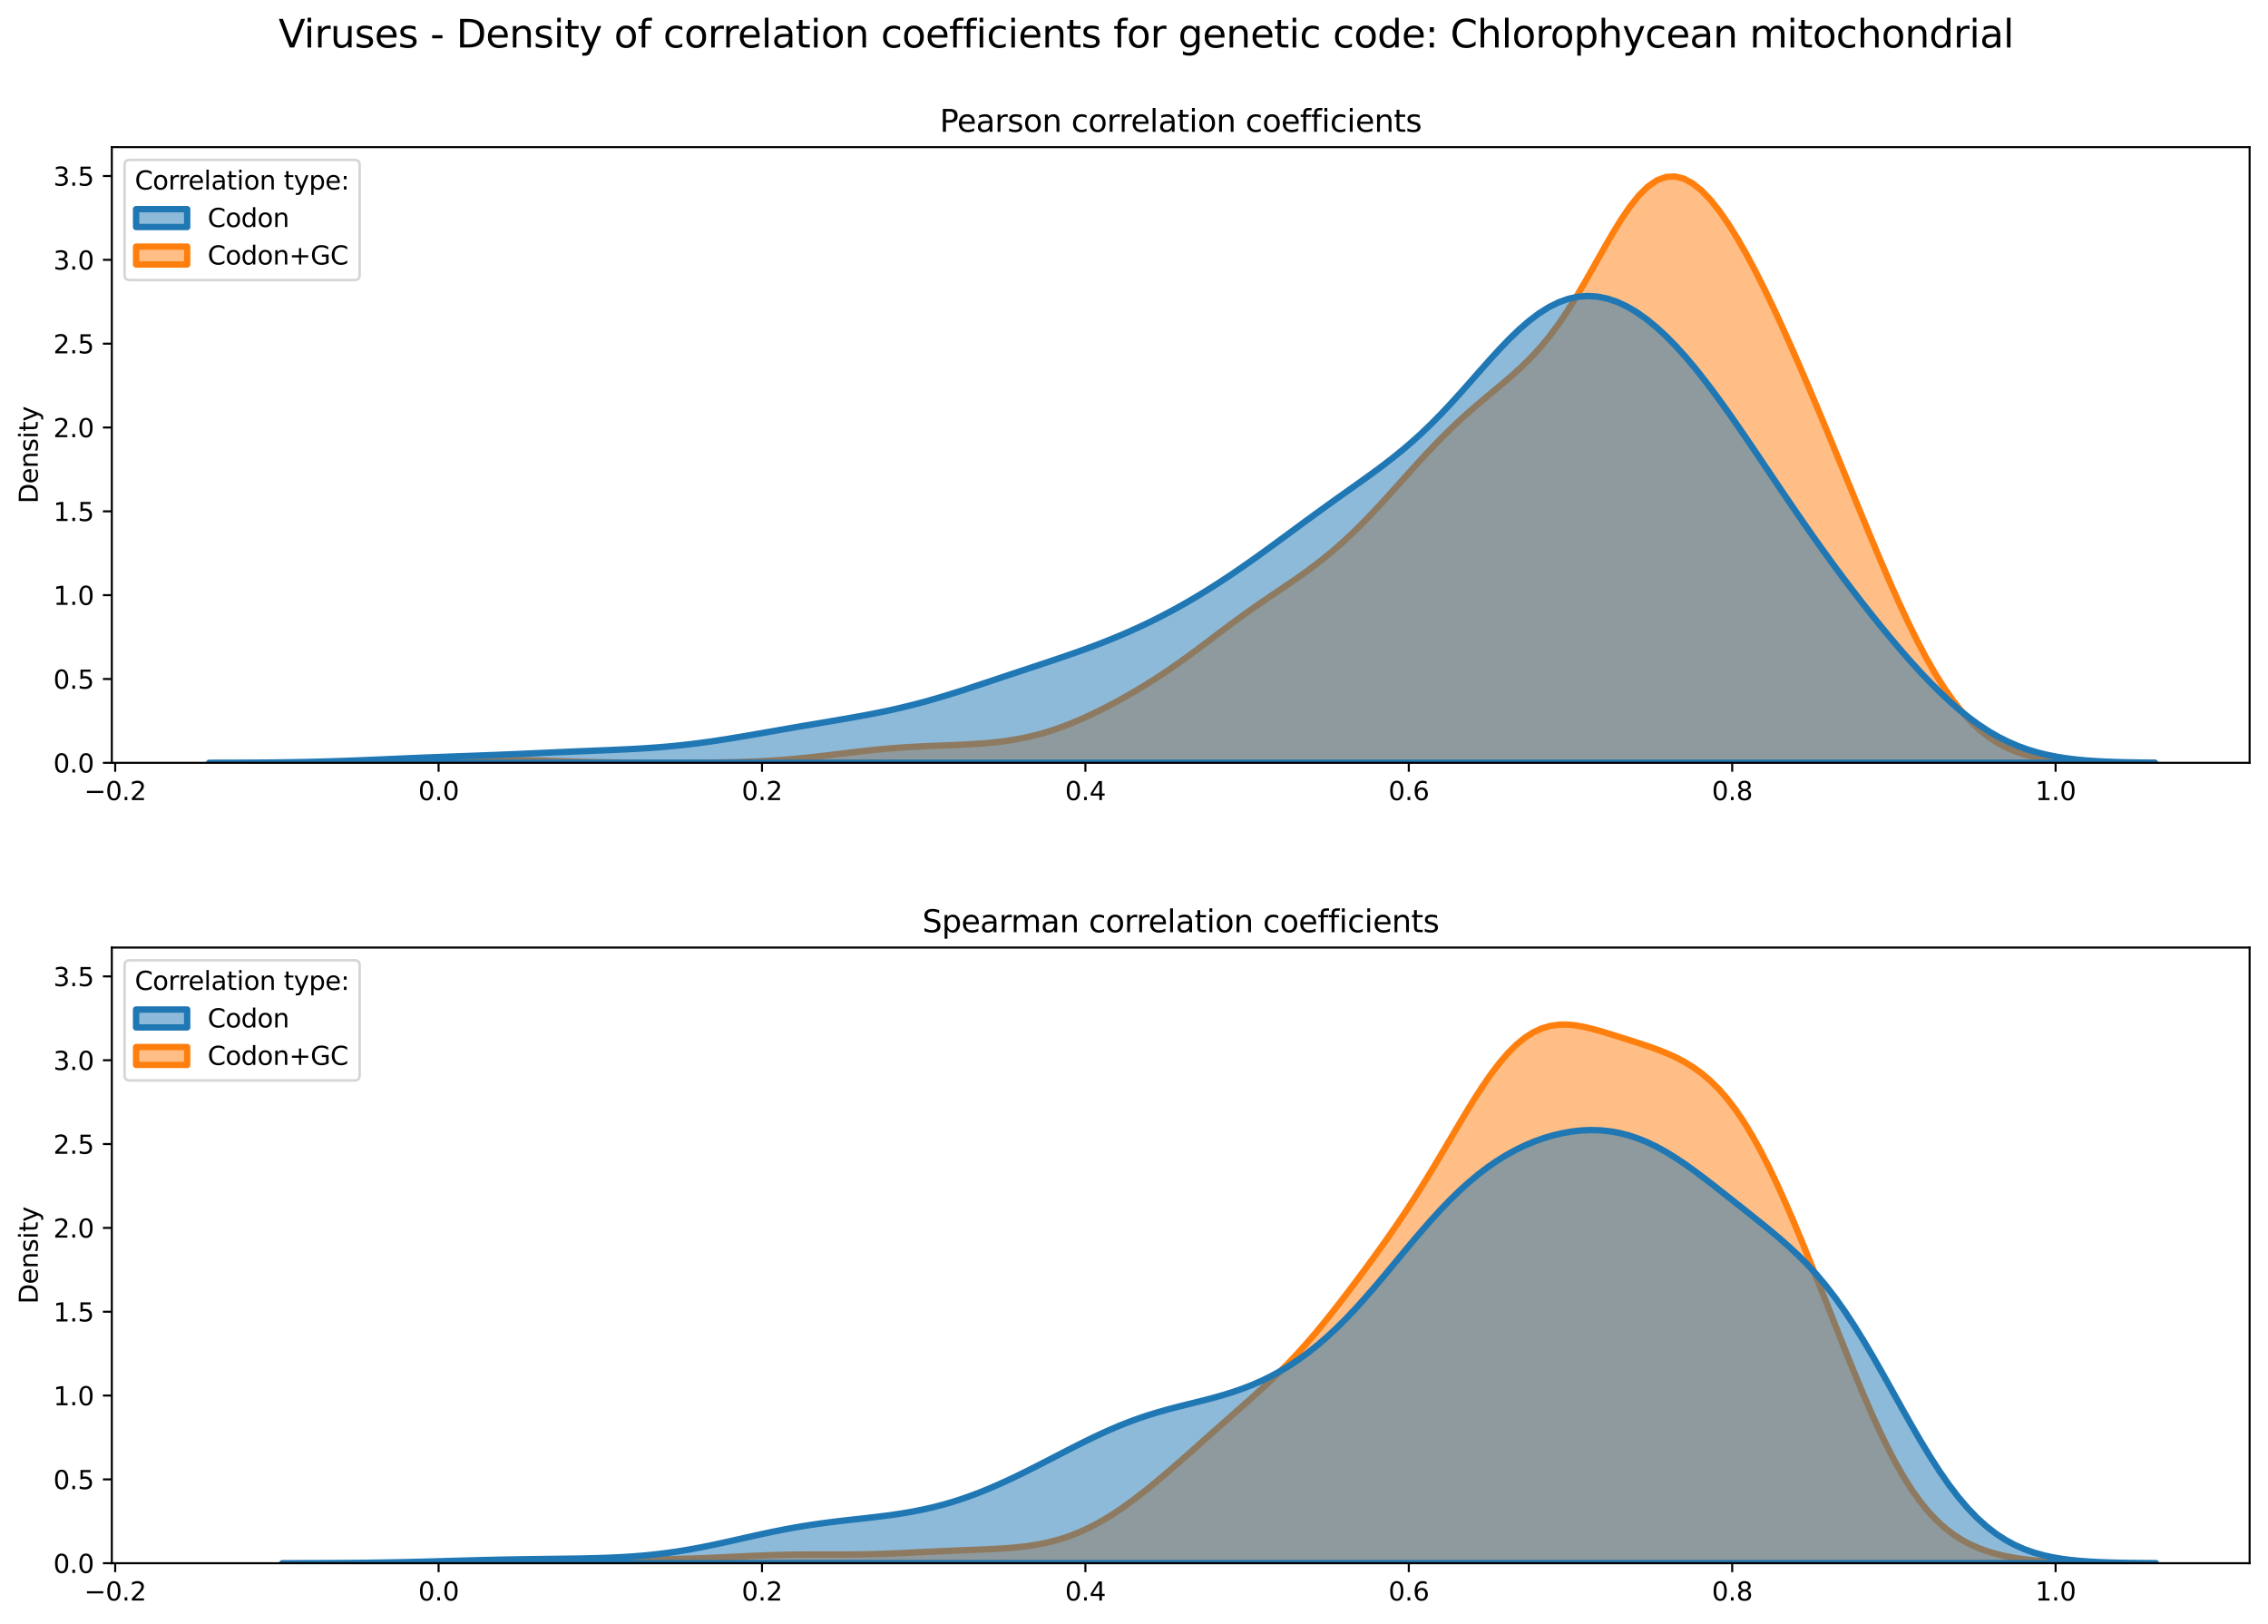 <?xml version="1.0" encoding="utf-8" standalone="no"?>
<!DOCTYPE svg PUBLIC "-//W3C//DTD SVG 1.1//EN"
  "http://www.w3.org/Graphics/SVG/1.1/DTD/svg11.dtd">
<svg xmlns:xlink="http://www.w3.org/1999/xlink" width="887.981pt" height="635.878pt" viewBox="0 0 887.981 635.878" xmlns="http://www.w3.org/2000/svg" version="1.1">
 <defs>
  <style type="text/css">*{stroke-linejoin: round; stroke-linecap: butt}</style>
 </defs>
 <g id="figure_1">
  <g id="patch_1">
   <path d="M 0 635.878 
L 887.981 635.878 
L 887.981 0 
L 0 0 
z
" style="fill: #ffffff"/>
  </g>
  <g id="axes_1">
   <g id="patch_2">
    <path d="M 43.781 298.643 
L 880.781 298.643 
L 880.781 57.6 
L 43.781 57.6 
z
" style="fill: #ffffff"/>
   </g>
   <g id="PolyCollection_1">
    <defs>
     <path id="mfbd8a443a9" d="M 128.958 -337.248 
L 128.958 -337.235 
L 132.47 -337.235 
L 135.982 -337.235 
L 139.494 -337.235 
L 143.006 -337.235 
L 146.518 -337.235 
L 150.03 -337.235 
L 153.542 -337.235 
L 157.054 -337.235 
L 160.566 -337.235 
L 164.078 -337.235 
L 167.59 -337.235 
L 171.102 -337.235 
L 174.614 -337.235 
L 178.126 -337.235 
L 181.638 -337.235 
L 185.15 -337.235 
L 188.662 -337.235 
L 192.174 -337.235 
L 195.686 -337.235 
L 199.198 -337.235 
L 202.71 -337.235 
L 206.222 -337.235 
L 209.734 -337.235 
L 213.246 -337.235 
L 216.758 -337.235 
L 220.27 -337.235 
L 223.782 -337.235 
L 227.294 -337.235 
L 230.806 -337.235 
L 234.318 -337.235 
L 237.83 -337.235 
L 241.342 -337.235 
L 244.854 -337.235 
L 248.366 -337.235 
L 251.878 -337.235 
L 255.39 -337.235 
L 258.902 -337.235 
L 262.414 -337.235 
L 265.926 -337.235 
L 269.438 -337.235 
L 272.95 -337.235 
L 276.462 -337.235 
L 279.974 -337.235 
L 283.486 -337.235 
L 286.997 -337.235 
L 290.509 -337.235 
L 294.021 -337.235 
L 297.533 -337.235 
L 301.045 -337.235 
L 304.557 -337.235 
L 308.069 -337.235 
L 311.581 -337.235 
L 315.093 -337.235 
L 318.605 -337.235 
L 322.117 -337.235 
L 325.629 -337.235 
L 329.141 -337.235 
L 332.653 -337.235 
L 336.165 -337.235 
L 339.677 -337.235 
L 343.189 -337.235 
L 346.701 -337.235 
L 350.213 -337.235 
L 353.725 -337.235 
L 357.237 -337.235 
L 360.749 -337.235 
L 364.261 -337.235 
L 367.773 -337.235 
L 371.285 -337.235 
L 374.797 -337.235 
L 378.309 -337.235 
L 381.821 -337.235 
L 385.333 -337.235 
L 388.845 -337.235 
L 392.357 -337.235 
L 395.869 -337.235 
L 399.381 -337.235 
L 402.893 -337.235 
L 406.405 -337.235 
L 409.917 -337.235 
L 413.429 -337.235 
L 416.941 -337.235 
L 420.453 -337.235 
L 423.965 -337.235 
L 427.477 -337.235 
L 430.989 -337.235 
L 434.501 -337.235 
L 438.013 -337.235 
L 441.525 -337.235 
L 445.037 -337.235 
L 448.549 -337.235 
L 452.061 -337.235 
L 455.573 -337.235 
L 459.085 -337.235 
L 462.597 -337.235 
L 466.109 -337.235 
L 469.621 -337.235 
L 473.133 -337.235 
L 476.645 -337.235 
L 480.157 -337.235 
L 483.669 -337.235 
L 487.181 -337.235 
L 490.693 -337.235 
L 494.205 -337.235 
L 497.717 -337.235 
L 501.229 -337.235 
L 504.741 -337.235 
L 508.253 -337.235 
L 511.765 -337.235 
L 515.277 -337.235 
L 518.789 -337.235 
L 522.301 -337.235 
L 525.813 -337.235 
L 529.325 -337.235 
L 532.837 -337.235 
L 536.349 -337.235 
L 539.861 -337.235 
L 543.373 -337.235 
L 546.885 -337.235 
L 550.397 -337.235 
L 553.909 -337.235 
L 557.421 -337.235 
L 560.933 -337.235 
L 564.445 -337.235 
L 567.957 -337.235 
L 571.469 -337.235 
L 574.981 -337.235 
L 578.493 -337.235 
L 582.005 -337.235 
L 585.517 -337.235 
L 589.029 -337.235 
L 592.541 -337.235 
L 596.053 -337.235 
L 599.565 -337.235 
L 603.077 -337.235 
L 606.589 -337.235 
L 610.101 -337.235 
L 613.613 -337.235 
L 617.125 -337.235 
L 620.637 -337.235 
L 624.149 -337.235 
L 627.661 -337.235 
L 631.173 -337.235 
L 634.685 -337.235 
L 638.197 -337.235 
L 641.709 -337.235 
L 645.221 -337.235 
L 648.733 -337.235 
L 652.245 -337.235 
L 655.757 -337.235 
L 659.269 -337.235 
L 662.781 -337.235 
L 666.293 -337.235 
L 669.805 -337.235 
L 673.317 -337.235 
L 676.829 -337.235 
L 680.341 -337.235 
L 683.853 -337.235 
L 687.365 -337.235 
L 690.877 -337.235 
L 694.389 -337.235 
L 697.901 -337.235 
L 701.413 -337.235 
L 704.925 -337.235 
L 708.437 -337.235 
L 711.949 -337.235 
L 715.461 -337.235 
L 718.973 -337.235 
L 722.485 -337.235 
L 725.997 -337.235 
L 729.509 -337.235 
L 733.021 -337.235 
L 736.533 -337.235 
L 740.045 -337.235 
L 743.557 -337.235 
L 747.069 -337.235 
L 750.581 -337.235 
L 754.093 -337.235 
L 757.605 -337.235 
L 761.117 -337.235 
L 764.629 -337.235 
L 768.141 -337.235 
L 771.653 -337.235 
L 775.165 -337.235 
L 778.677 -337.235 
L 782.189 -337.235 
L 785.701 -337.235 
L 789.213 -337.235 
L 792.725 -337.235 
L 796.237 -337.235 
L 799.749 -337.235 
L 803.261 -337.235 
L 806.773 -337.235 
L 810.285 -337.235 
L 813.797 -337.235 
L 817.309 -337.235 
L 820.821 -337.235 
L 824.333 -337.235 
L 827.845 -337.235 
L 827.845 -337.287 
L 827.845 -337.287 
L 824.333 -337.322 
L 820.821 -337.376 
L 817.309 -337.459 
L 813.797 -337.583 
L 810.285 -337.765 
L 806.773 -338.026 
L 803.261 -338.394 
L 799.749 -338.899 
L 796.237 -339.581 
L 792.725 -340.483 
L 789.213 -341.653 
L 785.701 -343.144 
L 782.189 -345.011 
L 778.677 -347.305 
L 775.165 -350.078 
L 771.653 -353.373 
L 768.141 -357.226 
L 764.629 -361.658 
L 761.117 -366.679 
L 757.605 -372.281 
L 754.093 -378.441 
L 750.581 -385.119 
L 747.069 -392.263 
L 743.557 -399.81 
L 740.045 -407.692 
L 736.533 -415.837 
L 733.021 -424.176 
L 729.509 -432.645 
L 725.997 -441.189 
L 722.485 -449.76 
L 718.973 -458.318 
L 715.461 -466.83 
L 711.949 -475.266 
L 708.437 -483.598 
L 704.925 -491.797 
L 701.413 -499.833 
L 697.901 -507.67 
L 694.389 -515.27 
L 690.877 -522.588 
L 687.365 -529.577 
L 683.853 -536.185 
L 680.341 -542.352 
L 676.829 -548.014 
L 673.317 -553.098 
L 669.805 -557.522 
L 666.293 -561.197 
L 662.781 -564.029 
L 659.269 -565.924 
L 655.757 -566.8 
L 652.245 -566.595 
L 648.733 -565.279 
L 645.221 -562.863 
L 641.709 -559.408 
L 638.197 -555.024 
L 634.685 -549.868 
L 631.173 -544.133 
L 627.661 -538.032 
L 624.149 -531.783 
L 620.637 -525.588 
L 617.125 -519.619 
L 613.613 -514.006 
L 610.101 -508.83 
L 606.589 -504.126 
L 603.077 -499.882 
L 599.565 -496.054 
L 596.053 -492.574 
L 592.541 -489.36 
L 589.029 -486.324 
L 585.517 -483.384 
L 582.005 -480.467 
L 578.493 -477.508 
L 574.981 -474.459 
L 571.469 -471.286 
L 567.957 -467.967 
L 564.445 -464.496 
L 560.933 -460.88 
L 557.421 -457.138 
L 553.909 -453.298 
L 550.397 -449.396 
L 546.885 -445.475 
L 543.373 -441.576 
L 539.861 -437.742 
L 536.349 -434.009 
L 532.837 -430.408 
L 529.325 -426.965 
L 525.813 -423.694 
L 522.301 -420.601 
L 518.789 -417.684 
L 515.277 -414.93 
L 511.765 -412.319 
L 508.253 -409.821 
L 504.741 -407.402 
L 501.229 -405.028 
L 497.717 -402.661 
L 494.205 -400.273 
L 490.693 -397.839 
L 487.181 -395.348 
L 483.669 -392.796 
L 480.157 -390.192 
L 476.645 -387.553 
L 473.133 -384.901 
L 469.621 -382.262 
L 466.109 -379.661 
L 462.597 -377.118 
L 459.085 -374.651 
L 455.573 -372.268 
L 452.061 -369.974 
L 448.549 -367.769 
L 445.037 -365.649 
L 441.525 -363.61 
L 438.013 -361.65 
L 434.501 -359.767 
L 430.989 -357.966 
L 427.477 -356.25 
L 423.965 -354.631 
L 420.453 -353.117 
L 416.941 -351.72 
L 413.429 -350.449 
L 409.917 -349.311 
L 406.405 -348.31 
L 402.893 -347.445 
L 399.381 -346.712 
L 395.869 -346.101 
L 392.357 -345.601 
L 388.845 -345.199 
L 385.333 -344.878 
L 381.821 -344.624 
L 378.309 -344.42 
L 374.797 -344.251 
L 371.285 -344.104 
L 367.773 -343.964 
L 364.261 -343.821 
L 360.749 -343.662 
L 357.237 -343.48 
L 353.725 -343.266 
L 350.213 -343.015 
L 346.701 -342.725 
L 343.189 -342.397 
L 339.677 -342.032 
L 336.165 -341.639 
L 332.653 -341.224 
L 329.141 -340.796 
L 325.629 -340.368 
L 322.117 -339.948 
L 318.605 -339.547 
L 315.093 -339.173 
L 311.581 -338.831 
L 308.069 -338.527 
L 304.557 -338.261 
L 301.045 -338.035 
L 297.533 -337.847 
L 294.021 -337.694 
L 290.509 -337.573 
L 286.997 -337.478 
L 283.486 -337.407 
L 279.974 -337.354 
L 276.462 -337.316 
L 272.95 -337.29 
L 269.438 -337.273 
L 265.926 -337.264 
L 262.414 -337.26 
L 258.902 -337.262 
L 255.39 -337.269 
L 251.878 -337.282 
L 248.366 -337.302 
L 244.854 -337.331 
L 241.342 -337.37 
L 237.83 -337.42 
L 234.318 -337.482 
L 230.806 -337.557 
L 227.294 -337.645 
L 223.782 -337.744 
L 220.27 -337.851 
L 216.758 -337.962 
L 213.246 -338.072 
L 209.734 -338.174 
L 206.222 -338.263 
L 202.71 -338.332 
L 199.198 -338.377 
L 195.686 -338.393 
L 192.174 -338.381 
L 188.662 -338.341 
L 185.15 -338.276 
L 181.638 -338.19 
L 178.126 -338.09 
L 174.614 -337.981 
L 171.102 -337.87 
L 167.59 -337.762 
L 164.078 -337.661 
L 160.566 -337.571 
L 157.054 -337.494 
L 153.542 -337.429 
L 150.03 -337.377 
L 146.518 -337.336 
L 143.006 -337.305 
L 139.494 -337.283 
L 135.982 -337.266 
L 132.47 -337.255 
L 128.958 -337.248 
z
" style="stroke: #ff7f0e; stroke-width: 2.5"/>
    </defs>
    <g clip-path="url(#pea2e3f92e1)">
     <use xlink:href="#mfbd8a443a9" x="0" y="635.878" style="fill: #ff7f0e; fill-opacity: 0.5; stroke: #ff7f0e; stroke-width: 2.5"/>
    </g>
   </g>
   <g id="PolyCollection_2">
    <defs>
     <path id="m05dd5f2feb" d="M 81.874 -337.247 
L 81.874 -337.235 
L 85.703 -337.235 
L 89.531 -337.235 
L 93.36 -337.235 
L 97.188 -337.235 
L 101.017 -337.235 
L 104.845 -337.235 
L 108.674 -337.235 
L 112.502 -337.235 
L 116.331 -337.235 
L 120.159 -337.235 
L 123.987 -337.235 
L 127.816 -337.235 
L 131.644 -337.235 
L 135.473 -337.235 
L 139.301 -337.235 
L 143.13 -337.235 
L 146.958 -337.235 
L 150.787 -337.235 
L 154.615 -337.235 
L 158.444 -337.235 
L 162.272 -337.235 
L 166.101 -337.235 
L 169.929 -337.235 
L 173.757 -337.235 
L 177.586 -337.235 
L 181.414 -337.235 
L 185.243 -337.235 
L 189.071 -337.235 
L 192.9 -337.235 
L 196.728 -337.235 
L 200.557 -337.235 
L 204.385 -337.235 
L 208.214 -337.235 
L 212.042 -337.235 
L 215.87 -337.235 
L 219.699 -337.235 
L 223.527 -337.235 
L 227.356 -337.235 
L 231.184 -337.235 
L 235.013 -337.235 
L 238.841 -337.235 
L 242.67 -337.235 
L 246.498 -337.235 
L 250.327 -337.235 
L 254.155 -337.235 
L 257.984 -337.235 
L 261.812 -337.235 
L 265.64 -337.235 
L 269.469 -337.235 
L 273.297 -337.235 
L 277.126 -337.235 
L 280.954 -337.235 
L 284.783 -337.235 
L 288.611 -337.235 
L 292.44 -337.235 
L 296.268 -337.235 
L 300.097 -337.235 
L 303.925 -337.235 
L 307.754 -337.235 
L 311.582 -337.235 
L 315.41 -337.235 
L 319.239 -337.235 
L 323.067 -337.235 
L 326.896 -337.235 
L 330.724 -337.235 
L 334.553 -337.235 
L 338.381 -337.235 
L 342.21 -337.235 
L 346.038 -337.235 
L 349.867 -337.235 
L 353.695 -337.235 
L 357.523 -337.235 
L 361.352 -337.235 
L 365.18 -337.235 
L 369.009 -337.235 
L 372.837 -337.235 
L 376.666 -337.235 
L 380.494 -337.235 
L 384.323 -337.235 
L 388.151 -337.235 
L 391.98 -337.235 
L 395.808 -337.235 
L 399.637 -337.235 
L 403.465 -337.235 
L 407.293 -337.235 
L 411.122 -337.235 
L 414.95 -337.235 
L 418.779 -337.235 
L 422.607 -337.235 
L 426.436 -337.235 
L 430.264 -337.235 
L 434.093 -337.235 
L 437.921 -337.235 
L 441.75 -337.235 
L 445.578 -337.235 
L 449.406 -337.235 
L 453.235 -337.235 
L 457.063 -337.235 
L 460.892 -337.235 
L 464.72 -337.235 
L 468.549 -337.235 
L 472.377 -337.235 
L 476.206 -337.235 
L 480.034 -337.235 
L 483.863 -337.235 
L 487.691 -337.235 
L 491.52 -337.235 
L 495.348 -337.235 
L 499.176 -337.235 
L 503.005 -337.235 
L 506.833 -337.235 
L 510.662 -337.235 
L 514.49 -337.235 
L 518.319 -337.235 
L 522.147 -337.235 
L 525.976 -337.235 
L 529.804 -337.235 
L 533.633 -337.235 
L 537.461 -337.235 
L 541.29 -337.235 
L 545.118 -337.235 
L 548.946 -337.235 
L 552.775 -337.235 
L 556.603 -337.235 
L 560.432 -337.235 
L 564.26 -337.235 
L 568.089 -337.235 
L 571.917 -337.235 
L 575.746 -337.235 
L 579.574 -337.235 
L 583.403 -337.235 
L 587.231 -337.235 
L 591.059 -337.235 
L 594.888 -337.235 
L 598.716 -337.235 
L 602.545 -337.235 
L 606.373 -337.235 
L 610.202 -337.235 
L 614.03 -337.235 
L 617.859 -337.235 
L 621.687 -337.235 
L 625.516 -337.235 
L 629.344 -337.235 
L 633.173 -337.235 
L 637.001 -337.235 
L 640.829 -337.235 
L 644.658 -337.235 
L 648.486 -337.235 
L 652.315 -337.235 
L 656.143 -337.235 
L 659.972 -337.235 
L 663.8 -337.235 
L 667.629 -337.235 
L 671.457 -337.235 
L 675.286 -337.235 
L 679.114 -337.235 
L 682.942 -337.235 
L 686.771 -337.235 
L 690.599 -337.235 
L 694.428 -337.235 
L 698.256 -337.235 
L 702.085 -337.235 
L 705.913 -337.235 
L 709.742 -337.235 
L 713.57 -337.235 
L 717.399 -337.235 
L 721.227 -337.235 
L 725.056 -337.235 
L 728.884 -337.235 
L 732.712 -337.235 
L 736.541 -337.235 
L 740.369 -337.235 
L 744.198 -337.235 
L 748.026 -337.235 
L 751.855 -337.235 
L 755.683 -337.235 
L 759.512 -337.235 
L 763.34 -337.235 
L 767.169 -337.235 
L 770.997 -337.235 
L 774.826 -337.235 
L 778.654 -337.235 
L 782.482 -337.235 
L 786.311 -337.235 
L 790.139 -337.235 
L 793.968 -337.235 
L 797.796 -337.235 
L 801.625 -337.235 
L 805.453 -337.235 
L 809.282 -337.235 
L 813.11 -337.235 
L 816.939 -337.235 
L 820.767 -337.235 
L 824.595 -337.235 
L 828.424 -337.235 
L 832.252 -337.235 
L 836.081 -337.235 
L 839.909 -337.235 
L 843.738 -337.235 
L 843.738 -337.295 
L 843.738 -337.295 
L 839.909 -337.328 
L 836.081 -337.377 
L 832.252 -337.448 
L 828.424 -337.549 
L 824.595 -337.692 
L 820.767 -337.888 
L 816.939 -338.153 
L 813.11 -338.507 
L 809.282 -338.971 
L 805.453 -339.568 
L 801.625 -340.324 
L 797.796 -341.265 
L 793.968 -342.417 
L 790.139 -343.805 
L 786.311 -345.451 
L 782.482 -347.373 
L 778.654 -349.583 
L 774.826 -352.086 
L 770.997 -354.881 
L 767.169 -357.962 
L 763.34 -361.313 
L 759.512 -364.917 
L 755.683 -368.75 
L 751.855 -372.789 
L 748.026 -377.009 
L 744.198 -381.388 
L 740.369 -385.907 
L 736.541 -390.55 
L 732.712 -395.308 
L 728.884 -400.173 
L 725.056 -405.142 
L 721.227 -410.216 
L 717.399 -415.393 
L 713.57 -420.673 
L 709.742 -426.055 
L 705.913 -431.53 
L 702.085 -437.09 
L 698.256 -442.717 
L 694.428 -448.391 
L 690.599 -454.086 
L 686.771 -459.77 
L 682.942 -465.41 
L 679.114 -470.967 
L 675.286 -476.402 
L 671.457 -481.675 
L 667.629 -486.746 
L 663.8 -491.577 
L 659.972 -496.131 
L 656.143 -500.373 
L 652.315 -504.273 
L 648.486 -507.801 
L 644.658 -510.929 
L 640.829 -513.633 
L 637.001 -515.888 
L 633.173 -517.673 
L 629.344 -518.966 
L 625.516 -519.747 
L 621.687 -520.001 
L 617.859 -519.715 
L 614.03 -518.882 
L 610.202 -517.505 
L 606.373 -515.596 
L 602.545 -513.177 
L 598.716 -510.285 
L 594.888 -506.969 
L 591.059 -503.291 
L 587.231 -499.323 
L 583.403 -495.144 
L 579.574 -490.837 
L 575.746 -486.485 
L 571.917 -482.163 
L 568.089 -477.939 
L 564.26 -473.866 
L 560.432 -469.981 
L 556.603 -466.304 
L 552.775 -462.839 
L 548.946 -459.575 
L 545.118 -456.487 
L 541.29 -453.544 
L 537.461 -450.71 
L 533.633 -447.948 
L 529.804 -445.223 
L 525.976 -442.508 
L 522.147 -439.783 
L 518.319 -437.035 
L 514.49 -434.261 
L 510.662 -431.462 
L 506.833 -428.647 
L 503.005 -425.828 
L 499.176 -423.018 
L 495.348 -420.232 
L 491.52 -417.483 
L 487.691 -414.783 
L 483.863 -412.142 
L 480.034 -409.57 
L 476.206 -407.073 
L 472.377 -404.656 
L 468.549 -402.323 
L 464.72 -400.076 
L 460.892 -397.918 
L 457.063 -395.85 
L 453.235 -393.871 
L 449.406 -391.98 
L 445.578 -390.176 
L 441.75 -388.455 
L 437.921 -386.814 
L 434.093 -385.247 
L 430.264 -383.747 
L 426.436 -382.308 
L 422.607 -380.921 
L 418.779 -379.576 
L 414.95 -378.263 
L 411.122 -376.973 
L 407.293 -375.698 
L 403.465 -374.428 
L 399.637 -373.159 
L 395.808 -371.887 
L 391.98 -370.611 
L 388.151 -369.333 
L 384.323 -368.06 
L 380.494 -366.797 
L 376.666 -365.554 
L 372.837 -364.342 
L 369.009 -363.169 
L 365.18 -362.044 
L 361.352 -360.976 
L 357.523 -359.968 
L 353.695 -359.023 
L 349.867 -358.139 
L 346.038 -357.312 
L 342.21 -356.538 
L 338.381 -355.807 
L 334.553 -355.111 
L 330.724 -354.44 
L 326.896 -353.785 
L 323.067 -353.138 
L 319.239 -352.493 
L 315.41 -351.843 
L 311.582 -351.188 
L 307.754 -350.525 
L 303.925 -349.856 
L 300.097 -349.185 
L 296.268 -348.515 
L 292.44 -347.853 
L 288.611 -347.206 
L 284.783 -346.58 
L 280.954 -345.985 
L 277.126 -345.425 
L 273.297 -344.908 
L 269.469 -344.438 
L 265.64 -344.016 
L 261.812 -343.645 
L 257.984 -343.321 
L 254.155 -343.042 
L 250.327 -342.801 
L 246.498 -342.592 
L 242.67 -342.408 
L 238.841 -342.24 
L 235.013 -342.081 
L 231.184 -341.925 
L 227.356 -341.769 
L 223.527 -341.608 
L 219.699 -341.443 
L 215.87 -341.273 
L 212.042 -341.101 
L 208.214 -340.929 
L 204.385 -340.76 
L 200.557 -340.595 
L 196.728 -340.437 
L 192.9 -340.285 
L 189.071 -340.14 
L 185.243 -339.999 
L 181.414 -339.86 
L 177.586 -339.721 
L 173.757 -339.58 
L 169.929 -339.434 
L 166.101 -339.283 
L 162.272 -339.125 
L 158.444 -338.962 
L 154.615 -338.796 
L 150.787 -338.628 
L 146.958 -338.463 
L 143.13 -338.302 
L 139.301 -338.148 
L 135.473 -338.005 
L 131.644 -337.875 
L 127.816 -337.758 
L 123.987 -337.656 
L 120.159 -337.568 
L 116.331 -337.494 
L 112.502 -337.433 
L 108.674 -337.384 
L 104.845 -337.345 
L 101.017 -337.315 
L 97.188 -337.292 
L 93.36 -337.275 
L 89.531 -337.263 
L 85.703 -337.254 
L 81.874 -337.247 
z
" style="stroke: #1f77b4; stroke-width: 2.5"/>
    </defs>
    <g clip-path="url(#pea2e3f92e1)">
     <use xlink:href="#m05dd5f2feb" x="0" y="635.878" style="fill: #1f77b4; fill-opacity: 0.5; stroke: #1f77b4; stroke-width: 2.5"/>
    </g>
   </g>
   <g id="matplotlib.axis_1">
    <g id="xtick_1">
     <g id="line2d_1">
      <defs>
       <path id="mac3b66cc64" d="M 0 0 
L 0 3.5 
" style="stroke: #000000; stroke-width: 0.8"/>
      </defs>
      <g>
       <use xlink:href="#mac3b66cc64" x="45.103" y="298.643" style="stroke: #000000; stroke-width: 0.8"/>
      </g>
     </g>
     <g id="text_1">
      <!-- −0.2 -->
      <g transform="translate(32.961 313.242) scale(0.1 -0.1)">
       <defs>
        <path id="DejaVuSans-2212" d="M 678 2272 
L 4684 2272 
L 4684 1741 
L 678 1741 
L 678 2272 
z
" transform="scale(0.016)"/>
        <path id="DejaVuSans-30" d="M 2034 4250 
Q 1547 4250 1301 3770 
Q 1056 3291 1056 2328 
Q 1056 1369 1301 889 
Q 1547 409 2034 409 
Q 2525 409 2770 889 
Q 3016 1369 3016 2328 
Q 3016 3291 2770 3770 
Q 2525 4250 2034 4250 
z
M 2034 4750 
Q 2819 4750 3233 4129 
Q 3647 3509 3647 2328 
Q 3647 1150 3233 529 
Q 2819 -91 2034 -91 
Q 1250 -91 836 529 
Q 422 1150 422 2328 
Q 422 3509 836 4129 
Q 1250 4750 2034 4750 
z
" transform="scale(0.016)"/>
        <path id="DejaVuSans-2e" d="M 684 794 
L 1344 794 
L 1344 0 
L 684 0 
L 684 794 
z
" transform="scale(0.016)"/>
        <path id="DejaVuSans-32" d="M 1228 531 
L 3431 531 
L 3431 0 
L 469 0 
L 469 531 
Q 828 903 1448 1529 
Q 2069 2156 2228 2338 
Q 2531 2678 2651 2914 
Q 2772 3150 2772 3378 
Q 2772 3750 2511 3984 
Q 2250 4219 1831 4219 
Q 1534 4219 1204 4116 
Q 875 4013 500 3803 
L 500 4441 
Q 881 4594 1212 4672 
Q 1544 4750 1819 4750 
Q 2544 4750 2975 4387 
Q 3406 4025 3406 3419 
Q 3406 3131 3298 2873 
Q 3191 2616 2906 2266 
Q 2828 2175 2409 1742 
Q 1991 1309 1228 531 
z
" transform="scale(0.016)"/>
       </defs>
       <use xlink:href="#DejaVuSans-2212"/>
       <use xlink:href="#DejaVuSans-30" x="83.789"/>
       <use xlink:href="#DejaVuSans-2e" x="147.412"/>
       <use xlink:href="#DejaVuSans-32" x="179.199"/>
      </g>
     </g>
    </g>
    <g id="xtick_2">
     <g id="line2d_2">
      <g>
       <use xlink:href="#mac3b66cc64" x="171.722" y="298.643" style="stroke: #000000; stroke-width: 0.8"/>
      </g>
     </g>
     <g id="text_2">
      <!-- 0.0 -->
      <g transform="translate(163.77 313.242) scale(0.1 -0.1)">
       <use xlink:href="#DejaVuSans-30"/>
       <use xlink:href="#DejaVuSans-2e" x="63.623"/>
       <use xlink:href="#DejaVuSans-30" x="95.41"/>
      </g>
     </g>
    </g>
    <g id="xtick_3">
     <g id="line2d_3">
      <g>
       <use xlink:href="#mac3b66cc64" x="298.341" y="298.643" style="stroke: #000000; stroke-width: 0.8"/>
      </g>
     </g>
     <g id="text_3">
      <!-- 0.2 -->
      <g transform="translate(290.39 313.242) scale(0.1 -0.1)">
       <use xlink:href="#DejaVuSans-30"/>
       <use xlink:href="#DejaVuSans-2e" x="63.623"/>
       <use xlink:href="#DejaVuSans-32" x="95.41"/>
      </g>
     </g>
    </g>
    <g id="xtick_4">
     <g id="line2d_4">
      <g>
       <use xlink:href="#mac3b66cc64" x="424.96" y="298.643" style="stroke: #000000; stroke-width: 0.8"/>
      </g>
     </g>
     <g id="text_4">
      <!-- 0.4 -->
      <g transform="translate(417.009 313.242) scale(0.1 -0.1)">
       <defs>
        <path id="DejaVuSans-34" d="M 2419 4116 
L 825 1625 
L 2419 1625 
L 2419 4116 
z
M 2253 4666 
L 3047 4666 
L 3047 1625 
L 3713 1625 
L 3713 1100 
L 3047 1100 
L 3047 0 
L 2419 0 
L 2419 1100 
L 313 1100 
L 313 1709 
L 2253 4666 
z
" transform="scale(0.016)"/>
       </defs>
       <use xlink:href="#DejaVuSans-30"/>
       <use xlink:href="#DejaVuSans-2e" x="63.623"/>
       <use xlink:href="#DejaVuSans-34" x="95.41"/>
      </g>
     </g>
    </g>
    <g id="xtick_5">
     <g id="line2d_5">
      <g>
       <use xlink:href="#mac3b66cc64" x="551.58" y="298.643" style="stroke: #000000; stroke-width: 0.8"/>
      </g>
     </g>
     <g id="text_5">
      <!-- 0.6 -->
      <g transform="translate(543.628 313.242) scale(0.1 -0.1)">
       <defs>
        <path id="DejaVuSans-36" d="M 2113 2584 
Q 1688 2584 1439 2293 
Q 1191 2003 1191 1497 
Q 1191 994 1439 701 
Q 1688 409 2113 409 
Q 2538 409 2786 701 
Q 3034 994 3034 1497 
Q 3034 2003 2786 2293 
Q 2538 2584 2113 2584 
z
M 3366 4563 
L 3366 3988 
Q 3128 4100 2886 4159 
Q 2644 4219 2406 4219 
Q 1781 4219 1451 3797 
Q 1122 3375 1075 2522 
Q 1259 2794 1537 2939 
Q 1816 3084 2150 3084 
Q 2853 3084 3261 2657 
Q 3669 2231 3669 1497 
Q 3669 778 3244 343 
Q 2819 -91 2113 -91 
Q 1303 -91 875 529 
Q 447 1150 447 2328 
Q 447 3434 972 4092 
Q 1497 4750 2381 4750 
Q 2619 4750 2861 4703 
Q 3103 4656 3366 4563 
z
" transform="scale(0.016)"/>
       </defs>
       <use xlink:href="#DejaVuSans-30"/>
       <use xlink:href="#DejaVuSans-2e" x="63.623"/>
       <use xlink:href="#DejaVuSans-36" x="95.41"/>
      </g>
     </g>
    </g>
    <g id="xtick_6">
     <g id="line2d_6">
      <g>
       <use xlink:href="#mac3b66cc64" x="678.199" y="298.643" style="stroke: #000000; stroke-width: 0.8"/>
      </g>
     </g>
     <g id="text_6">
      <!-- 0.8 -->
      <g transform="translate(670.247 313.242) scale(0.1 -0.1)">
       <defs>
        <path id="DejaVuSans-38" d="M 2034 2216 
Q 1584 2216 1326 1975 
Q 1069 1734 1069 1313 
Q 1069 891 1326 650 
Q 1584 409 2034 409 
Q 2484 409 2743 651 
Q 3003 894 3003 1313 
Q 3003 1734 2745 1975 
Q 2488 2216 2034 2216 
z
M 1403 2484 
Q 997 2584 770 2862 
Q 544 3141 544 3541 
Q 544 4100 942 4425 
Q 1341 4750 2034 4750 
Q 2731 4750 3128 4425 
Q 3525 4100 3525 3541 
Q 3525 3141 3298 2862 
Q 3072 2584 2669 2484 
Q 3125 2378 3379 2068 
Q 3634 1759 3634 1313 
Q 3634 634 3220 271 
Q 2806 -91 2034 -91 
Q 1263 -91 848 271 
Q 434 634 434 1313 
Q 434 1759 690 2068 
Q 947 2378 1403 2484 
z
M 1172 3481 
Q 1172 3119 1398 2916 
Q 1625 2713 2034 2713 
Q 2441 2713 2670 2916 
Q 2900 3119 2900 3481 
Q 2900 3844 2670 4047 
Q 2441 4250 2034 4250 
Q 1625 4250 1398 4047 
Q 1172 3844 1172 3481 
z
" transform="scale(0.016)"/>
       </defs>
       <use xlink:href="#DejaVuSans-30"/>
       <use xlink:href="#DejaVuSans-2e" x="63.623"/>
       <use xlink:href="#DejaVuSans-38" x="95.41"/>
      </g>
     </g>
    </g>
    <g id="xtick_7">
     <g id="line2d_7">
      <g>
       <use xlink:href="#mac3b66cc64" x="804.818" y="298.643" style="stroke: #000000; stroke-width: 0.8"/>
      </g>
     </g>
     <g id="text_7">
      <!-- 1.0 -->
      <g transform="translate(796.866 313.242) scale(0.1 -0.1)">
       <defs>
        <path id="DejaVuSans-31" d="M 794 531 
L 1825 531 
L 1825 4091 
L 703 3866 
L 703 4441 
L 1819 4666 
L 2450 4666 
L 2450 531 
L 3481 531 
L 3481 0 
L 794 0 
L 794 531 
z
" transform="scale(0.016)"/>
       </defs>
       <use xlink:href="#DejaVuSans-31"/>
       <use xlink:href="#DejaVuSans-2e" x="63.623"/>
       <use xlink:href="#DejaVuSans-30" x="95.41"/>
      </g>
     </g>
    </g>
   </g>
   <g id="matplotlib.axis_2">
    <g id="ytick_1">
     <g id="line2d_8">
      <defs>
       <path id="m970fb31234" d="M 0 0 
L -3.5 0 
" style="stroke: #000000; stroke-width: 0.8"/>
      </defs>
      <g>
       <use xlink:href="#m970fb31234" x="43.781" y="298.643" style="stroke: #000000; stroke-width: 0.8"/>
      </g>
     </g>
     <g id="text_8">
      <!-- 0.0 -->
      <g transform="translate(20.878 302.443) scale(0.1 -0.1)">
       <use xlink:href="#DejaVuSans-30"/>
       <use xlink:href="#DejaVuSans-2e" x="63.623"/>
       <use xlink:href="#DejaVuSans-30" x="95.41"/>
      </g>
     </g>
    </g>
    <g id="ytick_2">
     <g id="line2d_9">
      <g>
       <use xlink:href="#m970fb31234" x="43.781" y="265.824" style="stroke: #000000; stroke-width: 0.8"/>
      </g>
     </g>
     <g id="text_9">
      <!-- 0.5 -->
      <g transform="translate(20.878 269.623) scale(0.1 -0.1)">
       <defs>
        <path id="DejaVuSans-35" d="M 691 4666 
L 3169 4666 
L 3169 4134 
L 1269 4134 
L 1269 2991 
Q 1406 3038 1543 3061 
Q 1681 3084 1819 3084 
Q 2600 3084 3056 2656 
Q 3513 2228 3513 1497 
Q 3513 744 3044 326 
Q 2575 -91 1722 -91 
Q 1428 -91 1123 -41 
Q 819 9 494 109 
L 494 744 
Q 775 591 1075 516 
Q 1375 441 1709 441 
Q 2250 441 2565 725 
Q 2881 1009 2881 1497 
Q 2881 1984 2565 2268 
Q 2250 2553 1709 2553 
Q 1456 2553 1204 2497 
Q 953 2441 691 2322 
L 691 4666 
z
" transform="scale(0.016)"/>
       </defs>
       <use xlink:href="#DejaVuSans-30"/>
       <use xlink:href="#DejaVuSans-2e" x="63.623"/>
       <use xlink:href="#DejaVuSans-35" x="95.41"/>
      </g>
     </g>
    </g>
    <g id="ytick_3">
     <g id="line2d_10">
      <g>
       <use xlink:href="#m970fb31234" x="43.781" y="233.005" style="stroke: #000000; stroke-width: 0.8"/>
      </g>
     </g>
     <g id="text_10">
      <!-- 1.0 -->
      <g transform="translate(20.878 236.804) scale(0.1 -0.1)">
       <use xlink:href="#DejaVuSans-31"/>
       <use xlink:href="#DejaVuSans-2e" x="63.623"/>
       <use xlink:href="#DejaVuSans-30" x="95.41"/>
      </g>
     </g>
    </g>
    <g id="ytick_4">
     <g id="line2d_11">
      <g>
       <use xlink:href="#m970fb31234" x="43.781" y="200.185" style="stroke: #000000; stroke-width: 0.8"/>
      </g>
     </g>
     <g id="text_11">
      <!-- 1.5 -->
      <g transform="translate(20.878 203.984) scale(0.1 -0.1)">
       <use xlink:href="#DejaVuSans-31"/>
       <use xlink:href="#DejaVuSans-2e" x="63.623"/>
       <use xlink:href="#DejaVuSans-35" x="95.41"/>
      </g>
     </g>
    </g>
    <g id="ytick_5">
     <g id="line2d_12">
      <g>
       <use xlink:href="#m970fb31234" x="43.781" y="167.366" style="stroke: #000000; stroke-width: 0.8"/>
      </g>
     </g>
     <g id="text_12">
      <!-- 2.0 -->
      <g transform="translate(20.878 171.165) scale(0.1 -0.1)">
       <use xlink:href="#DejaVuSans-32"/>
       <use xlink:href="#DejaVuSans-2e" x="63.623"/>
       <use xlink:href="#DejaVuSans-30" x="95.41"/>
      </g>
     </g>
    </g>
    <g id="ytick_6">
     <g id="line2d_13">
      <g>
       <use xlink:href="#m970fb31234" x="43.781" y="134.546" style="stroke: #000000; stroke-width: 0.8"/>
      </g>
     </g>
     <g id="text_13">
      <!-- 2.5 -->
      <g transform="translate(20.878 138.345) scale(0.1 -0.1)">
       <use xlink:href="#DejaVuSans-32"/>
       <use xlink:href="#DejaVuSans-2e" x="63.623"/>
       <use xlink:href="#DejaVuSans-35" x="95.41"/>
      </g>
     </g>
    </g>
    <g id="ytick_7">
     <g id="line2d_14">
      <g>
       <use xlink:href="#m970fb31234" x="43.781" y="101.727" style="stroke: #000000; stroke-width: 0.8"/>
      </g>
     </g>
     <g id="text_14">
      <!-- 3.0 -->
      <g transform="translate(20.878 105.526) scale(0.1 -0.1)">
       <defs>
        <path id="DejaVuSans-33" d="M 2597 2516 
Q 3050 2419 3304 2112 
Q 3559 1806 3559 1356 
Q 3559 666 3084 287 
Q 2609 -91 1734 -91 
Q 1441 -91 1130 -33 
Q 819 25 488 141 
L 488 750 
Q 750 597 1062 519 
Q 1375 441 1716 441 
Q 2309 441 2620 675 
Q 2931 909 2931 1356 
Q 2931 1769 2642 2001 
Q 2353 2234 1838 2234 
L 1294 2234 
L 1294 2753 
L 1863 2753 
Q 2328 2753 2575 2939 
Q 2822 3125 2822 3475 
Q 2822 3834 2567 4026 
Q 2313 4219 1838 4219 
Q 1578 4219 1281 4162 
Q 984 4106 628 3988 
L 628 4550 
Q 988 4650 1302 4700 
Q 1616 4750 1894 4750 
Q 2613 4750 3031 4423 
Q 3450 4097 3450 3541 
Q 3450 3153 3228 2886 
Q 3006 2619 2597 2516 
z
" transform="scale(0.016)"/>
       </defs>
       <use xlink:href="#DejaVuSans-33"/>
       <use xlink:href="#DejaVuSans-2e" x="63.623"/>
       <use xlink:href="#DejaVuSans-30" x="95.41"/>
      </g>
     </g>
    </g>
    <g id="ytick_8">
     <g id="line2d_15">
      <g>
       <use xlink:href="#m970fb31234" x="43.781" y="68.907" style="stroke: #000000; stroke-width: 0.8"/>
      </g>
     </g>
     <g id="text_15">
      <!-- 3.5 -->
      <g transform="translate(20.878 72.706) scale(0.1 -0.1)">
       <use xlink:href="#DejaVuSans-33"/>
       <use xlink:href="#DejaVuSans-2e" x="63.623"/>
       <use xlink:href="#DejaVuSans-35" x="95.41"/>
      </g>
     </g>
    </g>
    <g id="text_16">
     <!-- Density -->
     <g transform="translate(14.798 197.13) rotate(-90) scale(0.1 -0.1)">
      <defs>
       <path id="DejaVuSans-44" d="M 1259 4147 
L 1259 519 
L 2022 519 
Q 2988 519 3436 956 
Q 3884 1394 3884 2338 
Q 3884 3275 3436 3711 
Q 2988 4147 2022 4147 
L 1259 4147 
z
M 628 4666 
L 1925 4666 
Q 3281 4666 3915 4102 
Q 4550 3538 4550 2338 
Q 4550 1131 3912 565 
Q 3275 0 1925 0 
L 628 0 
L 628 4666 
z
" transform="scale(0.016)"/>
       <path id="DejaVuSans-65" d="M 3597 1894 
L 3597 1613 
L 953 1613 
Q 991 1019 1311 708 
Q 1631 397 2203 397 
Q 2534 397 2845 478 
Q 3156 559 3463 722 
L 3463 178 
Q 3153 47 2828 -22 
Q 2503 -91 2169 -91 
Q 1331 -91 842 396 
Q 353 884 353 1716 
Q 353 2575 817 3079 
Q 1281 3584 2069 3584 
Q 2775 3584 3186 3129 
Q 3597 2675 3597 1894 
z
M 3022 2063 
Q 3016 2534 2758 2815 
Q 2500 3097 2075 3097 
Q 1594 3097 1305 2825 
Q 1016 2553 972 2059 
L 3022 2063 
z
" transform="scale(0.016)"/>
       <path id="DejaVuSans-6e" d="M 3513 2113 
L 3513 0 
L 2938 0 
L 2938 2094 
Q 2938 2591 2744 2837 
Q 2550 3084 2163 3084 
Q 1697 3084 1428 2787 
Q 1159 2491 1159 1978 
L 1159 0 
L 581 0 
L 581 3500 
L 1159 3500 
L 1159 2956 
Q 1366 3272 1645 3428 
Q 1925 3584 2291 3584 
Q 2894 3584 3203 3211 
Q 3513 2838 3513 2113 
z
" transform="scale(0.016)"/>
       <path id="DejaVuSans-73" d="M 2834 3397 
L 2834 2853 
Q 2591 2978 2328 3040 
Q 2066 3103 1784 3103 
Q 1356 3103 1142 2972 
Q 928 2841 928 2578 
Q 928 2378 1081 2264 
Q 1234 2150 1697 2047 
L 1894 2003 
Q 2506 1872 2764 1633 
Q 3022 1394 3022 966 
Q 3022 478 2636 193 
Q 2250 -91 1575 -91 
Q 1294 -91 989 -36 
Q 684 19 347 128 
L 347 722 
Q 666 556 975 473 
Q 1284 391 1588 391 
Q 1994 391 2212 530 
Q 2431 669 2431 922 
Q 2431 1156 2273 1281 
Q 2116 1406 1581 1522 
L 1381 1569 
Q 847 1681 609 1914 
Q 372 2147 372 2553 
Q 372 3047 722 3315 
Q 1072 3584 1716 3584 
Q 2034 3584 2315 3537 
Q 2597 3491 2834 3397 
z
" transform="scale(0.016)"/>
       <path id="DejaVuSans-69" d="M 603 3500 
L 1178 3500 
L 1178 0 
L 603 0 
L 603 3500 
z
M 603 4863 
L 1178 4863 
L 1178 4134 
L 603 4134 
L 603 4863 
z
" transform="scale(0.016)"/>
       <path id="DejaVuSans-74" d="M 1172 4494 
L 1172 3500 
L 2356 3500 
L 2356 3053 
L 1172 3053 
L 1172 1153 
Q 1172 725 1289 603 
Q 1406 481 1766 481 
L 2356 481 
L 2356 0 
L 1766 0 
Q 1100 0 847 248 
Q 594 497 594 1153 
L 594 3053 
L 172 3053 
L 172 3500 
L 594 3500 
L 594 4494 
L 1172 4494 
z
" transform="scale(0.016)"/>
       <path id="DejaVuSans-79" d="M 2059 -325 
Q 1816 -950 1584 -1140 
Q 1353 -1331 966 -1331 
L 506 -1331 
L 506 -850 
L 844 -850 
Q 1081 -850 1212 -737 
Q 1344 -625 1503 -206 
L 1606 56 
L 191 3500 
L 800 3500 
L 1894 763 
L 2988 3500 
L 3597 3500 
L 2059 -325 
z
" transform="scale(0.016)"/>
      </defs>
      <use xlink:href="#DejaVuSans-44"/>
      <use xlink:href="#DejaVuSans-65" x="77.002"/>
      <use xlink:href="#DejaVuSans-6e" x="138.525"/>
      <use xlink:href="#DejaVuSans-73" x="201.904"/>
      <use xlink:href="#DejaVuSans-69" x="254.004"/>
      <use xlink:href="#DejaVuSans-74" x="281.787"/>
      <use xlink:href="#DejaVuSans-79" x="320.996"/>
     </g>
    </g>
   </g>
   <g id="patch_3">
    <path d="M 43.781 298.643 
L 43.781 57.6 
" style="fill: none; stroke: #000000; stroke-width: 0.8; stroke-linejoin: miter; stroke-linecap: square"/>
   </g>
   <g id="patch_4">
    <path d="M 880.781 298.643 
L 880.781 57.6 
" style="fill: none; stroke: #000000; stroke-width: 0.8; stroke-linejoin: miter; stroke-linecap: square"/>
   </g>
   <g id="patch_5">
    <path d="M 43.781 298.643 
L 880.781 298.643 
" style="fill: none; stroke: #000000; stroke-width: 0.8; stroke-linejoin: miter; stroke-linecap: square"/>
   </g>
   <g id="patch_6">
    <path d="M 43.781 57.6 
L 880.781 57.6 
" style="fill: none; stroke: #000000; stroke-width: 0.8; stroke-linejoin: miter; stroke-linecap: square"/>
   </g>
   <g id="text_17">
    <!-- Pearson correlation coefficients -->
    <g transform="translate(367.949 51.6) scale(0.12 -0.12)">
     <defs>
      <path id="DejaVuSans-50" d="M 1259 4147 
L 1259 2394 
L 2053 2394 
Q 2494 2394 2734 2622 
Q 2975 2850 2975 3272 
Q 2975 3691 2734 3919 
Q 2494 4147 2053 4147 
L 1259 4147 
z
M 628 4666 
L 2053 4666 
Q 2838 4666 3239 4311 
Q 3641 3956 3641 3272 
Q 3641 2581 3239 2228 
Q 2838 1875 2053 1875 
L 1259 1875 
L 1259 0 
L 628 0 
L 628 4666 
z
" transform="scale(0.016)"/>
      <path id="DejaVuSans-61" d="M 2194 1759 
Q 1497 1759 1228 1600 
Q 959 1441 959 1056 
Q 959 750 1161 570 
Q 1363 391 1709 391 
Q 2188 391 2477 730 
Q 2766 1069 2766 1631 
L 2766 1759 
L 2194 1759 
z
M 3341 1997 
L 3341 0 
L 2766 0 
L 2766 531 
Q 2569 213 2275 61 
Q 1981 -91 1556 -91 
Q 1019 -91 701 211 
Q 384 513 384 1019 
Q 384 1609 779 1909 
Q 1175 2209 1959 2209 
L 2766 2209 
L 2766 2266 
Q 2766 2663 2505 2880 
Q 2244 3097 1772 3097 
Q 1472 3097 1187 3025 
Q 903 2953 641 2809 
L 641 3341 
Q 956 3463 1253 3523 
Q 1550 3584 1831 3584 
Q 2591 3584 2966 3190 
Q 3341 2797 3341 1997 
z
" transform="scale(0.016)"/>
      <path id="DejaVuSans-72" d="M 2631 2963 
Q 2534 3019 2420 3045 
Q 2306 3072 2169 3072 
Q 1681 3072 1420 2755 
Q 1159 2438 1159 1844 
L 1159 0 
L 581 0 
L 581 3500 
L 1159 3500 
L 1159 2956 
Q 1341 3275 1631 3429 
Q 1922 3584 2338 3584 
Q 2397 3584 2469 3576 
Q 2541 3569 2628 3553 
L 2631 2963 
z
" transform="scale(0.016)"/>
      <path id="DejaVuSans-6f" d="M 1959 3097 
Q 1497 3097 1228 2736 
Q 959 2375 959 1747 
Q 959 1119 1226 758 
Q 1494 397 1959 397 
Q 2419 397 2687 759 
Q 2956 1122 2956 1747 
Q 2956 2369 2687 2733 
Q 2419 3097 1959 3097 
z
M 1959 3584 
Q 2709 3584 3137 3096 
Q 3566 2609 3566 1747 
Q 3566 888 3137 398 
Q 2709 -91 1959 -91 
Q 1206 -91 779 398 
Q 353 888 353 1747 
Q 353 2609 779 3096 
Q 1206 3584 1959 3584 
z
" transform="scale(0.016)"/>
      <path id="DejaVuSans-20" transform="scale(0.016)"/>
      <path id="DejaVuSans-63" d="M 3122 3366 
L 3122 2828 
Q 2878 2963 2633 3030 
Q 2388 3097 2138 3097 
Q 1578 3097 1268 2742 
Q 959 2388 959 1747 
Q 959 1106 1268 751 
Q 1578 397 2138 397 
Q 2388 397 2633 464 
Q 2878 531 3122 666 
L 3122 134 
Q 2881 22 2623 -34 
Q 2366 -91 2075 -91 
Q 1284 -91 818 406 
Q 353 903 353 1747 
Q 353 2603 823 3093 
Q 1294 3584 2113 3584 
Q 2378 3584 2631 3529 
Q 2884 3475 3122 3366 
z
" transform="scale(0.016)"/>
      <path id="DejaVuSans-6c" d="M 603 4863 
L 1178 4863 
L 1178 0 
L 603 0 
L 603 4863 
z
" transform="scale(0.016)"/>
      <path id="DejaVuSans-66" d="M 2375 4863 
L 2375 4384 
L 1825 4384 
Q 1516 4384 1395 4259 
Q 1275 4134 1275 3809 
L 1275 3500 
L 2222 3500 
L 2222 3053 
L 1275 3053 
L 1275 0 
L 697 0 
L 697 3053 
L 147 3053 
L 147 3500 
L 697 3500 
L 697 3744 
Q 697 4328 969 4595 
Q 1241 4863 1831 4863 
L 2375 4863 
z
" transform="scale(0.016)"/>
     </defs>
     <use xlink:href="#DejaVuSans-50"/>
     <use xlink:href="#DejaVuSans-65" x="56.678"/>
     <use xlink:href="#DejaVuSans-61" x="118.201"/>
     <use xlink:href="#DejaVuSans-72" x="179.48"/>
     <use xlink:href="#DejaVuSans-73" x="220.594"/>
     <use xlink:href="#DejaVuSans-6f" x="272.693"/>
     <use xlink:href="#DejaVuSans-6e" x="333.875"/>
     <use xlink:href="#DejaVuSans-20" x="397.254"/>
     <use xlink:href="#DejaVuSans-63" x="429.041"/>
     <use xlink:href="#DejaVuSans-6f" x="484.021"/>
     <use xlink:href="#DejaVuSans-72" x="545.203"/>
     <use xlink:href="#DejaVuSans-72" x="584.566"/>
     <use xlink:href="#DejaVuSans-65" x="623.43"/>
     <use xlink:href="#DejaVuSans-6c" x="684.953"/>
     <use xlink:href="#DejaVuSans-61" x="712.736"/>
     <use xlink:href="#DejaVuSans-74" x="774.016"/>
     <use xlink:href="#DejaVuSans-69" x="813.225"/>
     <use xlink:href="#DejaVuSans-6f" x="841.008"/>
     <use xlink:href="#DejaVuSans-6e" x="902.189"/>
     <use xlink:href="#DejaVuSans-20" x="965.568"/>
     <use xlink:href="#DejaVuSans-63" x="997.355"/>
     <use xlink:href="#DejaVuSans-6f" x="1052.336"/>
     <use xlink:href="#DejaVuSans-65" x="1113.518"/>
     <use xlink:href="#DejaVuSans-66" x="1175.041"/>
     <use xlink:href="#DejaVuSans-66" x="1210.246"/>
     <use xlink:href="#DejaVuSans-69" x="1245.451"/>
     <use xlink:href="#DejaVuSans-63" x="1273.234"/>
     <use xlink:href="#DejaVuSans-69" x="1328.215"/>
     <use xlink:href="#DejaVuSans-65" x="1355.998"/>
     <use xlink:href="#DejaVuSans-6e" x="1417.521"/>
     <use xlink:href="#DejaVuSans-74" x="1480.9"/>
     <use xlink:href="#DejaVuSans-73" x="1520.109"/>
    </g>
   </g>
   <g id="legend_1">
    <g id="patch_7">
     <path d="M 50.781 109.634 
L 138.806 109.634 
Q 140.806 109.634 140.806 107.634 
L 140.806 64.6 
Q 140.806 62.6 138.806 62.6 
L 50.781 62.6 
Q 48.781 62.6 48.781 64.6 
L 48.781 107.634 
Q 48.781 109.634 50.781 109.634 
z
" style="fill: #ffffff; opacity: 0.8; stroke: #cccccc; stroke-linejoin: miter"/>
    </g>
    <g id="text_18">
     <!-- Correlation type: -->
     <g transform="translate(52.781 74.198) scale(0.1 -0.1)">
      <defs>
       <path id="DejaVuSans-43" d="M 4122 4306 
L 4122 3641 
Q 3803 3938 3442 4084 
Q 3081 4231 2675 4231 
Q 1875 4231 1450 3742 
Q 1025 3253 1025 2328 
Q 1025 1406 1450 917 
Q 1875 428 2675 428 
Q 3081 428 3442 575 
Q 3803 722 4122 1019 
L 4122 359 
Q 3791 134 3420 21 
Q 3050 -91 2638 -91 
Q 1578 -91 968 557 
Q 359 1206 359 2328 
Q 359 3453 968 4101 
Q 1578 4750 2638 4750 
Q 3056 4750 3426 4639 
Q 3797 4528 4122 4306 
z
" transform="scale(0.016)"/>
       <path id="DejaVuSans-70" d="M 1159 525 
L 1159 -1331 
L 581 -1331 
L 581 3500 
L 1159 3500 
L 1159 2969 
Q 1341 3281 1617 3432 
Q 1894 3584 2278 3584 
Q 2916 3584 3314 3078 
Q 3713 2572 3713 1747 
Q 3713 922 3314 415 
Q 2916 -91 2278 -91 
Q 1894 -91 1617 61 
Q 1341 213 1159 525 
z
M 3116 1747 
Q 3116 2381 2855 2742 
Q 2594 3103 2138 3103 
Q 1681 3103 1420 2742 
Q 1159 2381 1159 1747 
Q 1159 1113 1420 752 
Q 1681 391 2138 391 
Q 2594 391 2855 752 
Q 3116 1113 3116 1747 
z
" transform="scale(0.016)"/>
       <path id="DejaVuSans-3a" d="M 750 794 
L 1409 794 
L 1409 0 
L 750 0 
L 750 794 
z
M 750 3309 
L 1409 3309 
L 1409 2516 
L 750 2516 
L 750 3309 
z
" transform="scale(0.016)"/>
      </defs>
      <use xlink:href="#DejaVuSans-43"/>
      <use xlink:href="#DejaVuSans-6f" x="69.824"/>
      <use xlink:href="#DejaVuSans-72" x="131.006"/>
      <use xlink:href="#DejaVuSans-72" x="170.369"/>
      <use xlink:href="#DejaVuSans-65" x="209.232"/>
      <use xlink:href="#DejaVuSans-6c" x="270.756"/>
      <use xlink:href="#DejaVuSans-61" x="298.539"/>
      <use xlink:href="#DejaVuSans-74" x="359.818"/>
      <use xlink:href="#DejaVuSans-69" x="399.027"/>
      <use xlink:href="#DejaVuSans-6f" x="426.811"/>
      <use xlink:href="#DejaVuSans-6e" x="487.992"/>
      <use xlink:href="#DejaVuSans-20" x="551.371"/>
      <use xlink:href="#DejaVuSans-74" x="583.158"/>
      <use xlink:href="#DejaVuSans-79" x="622.367"/>
      <use xlink:href="#DejaVuSans-70" x="681.547"/>
      <use xlink:href="#DejaVuSans-65" x="745.023"/>
      <use xlink:href="#DejaVuSans-3a" x="806.547"/>
     </g>
    </g>
    <g id="patch_8">
     <path d="M 53.285 88.877 
L 73.285 88.877 
L 73.285 81.877 
L 53.285 81.877 
z
" style="fill: #1f77b4; fill-opacity: 0.5; stroke: #1f77b4; stroke-width: 2.5; stroke-linejoin: miter"/>
    </g>
    <g id="text_19">
     <!-- Codon -->
     <g transform="translate(81.285 88.877) scale(0.1 -0.1)">
      <defs>
       <path id="DejaVuSans-64" d="M 2906 2969 
L 2906 4863 
L 3481 4863 
L 3481 0 
L 2906 0 
L 2906 525 
Q 2725 213 2448 61 
Q 2172 -91 1784 -91 
Q 1150 -91 751 415 
Q 353 922 353 1747 
Q 353 2572 751 3078 
Q 1150 3584 1784 3584 
Q 2172 3584 2448 3432 
Q 2725 3281 2906 2969 
z
M 947 1747 
Q 947 1113 1208 752 
Q 1469 391 1925 391 
Q 2381 391 2643 752 
Q 2906 1113 2906 1747 
Q 2906 2381 2643 2742 
Q 2381 3103 1925 3103 
Q 1469 3103 1208 2742 
Q 947 2381 947 1747 
z
" transform="scale(0.016)"/>
      </defs>
      <use xlink:href="#DejaVuSans-43"/>
      <use xlink:href="#DejaVuSans-6f" x="69.824"/>
      <use xlink:href="#DejaVuSans-64" x="131.006"/>
      <use xlink:href="#DejaVuSans-6f" x="194.482"/>
      <use xlink:href="#DejaVuSans-6e" x="255.664"/>
     </g>
    </g>
    <g id="patch_9">
     <path d="M 53.285 103.555 
L 73.285 103.555 
L 73.285 96.555 
L 53.285 96.555 
z
" style="fill: #ff7f0e; fill-opacity: 0.5; stroke: #ff7f0e; stroke-width: 2.5; stroke-linejoin: miter"/>
    </g>
    <g id="text_20">
     <!-- Codon+GC -->
     <g transform="translate(81.285 103.555) scale(0.1 -0.1)">
      <defs>
       <path id="DejaVuSans-2b" d="M 2944 4013 
L 2944 2272 
L 4684 2272 
L 4684 1741 
L 2944 1741 
L 2944 0 
L 2419 0 
L 2419 1741 
L 678 1741 
L 678 2272 
L 2419 2272 
L 2419 4013 
L 2944 4013 
z
" transform="scale(0.016)"/>
       <path id="DejaVuSans-47" d="M 3809 666 
L 3809 1919 
L 2778 1919 
L 2778 2438 
L 4434 2438 
L 4434 434 
Q 4069 175 3628 42 
Q 3188 -91 2688 -91 
Q 1594 -91 976 548 
Q 359 1188 359 2328 
Q 359 3472 976 4111 
Q 1594 4750 2688 4750 
Q 3144 4750 3555 4637 
Q 3966 4525 4313 4306 
L 4313 3634 
Q 3963 3931 3569 4081 
Q 3175 4231 2741 4231 
Q 1884 4231 1454 3753 
Q 1025 3275 1025 2328 
Q 1025 1384 1454 906 
Q 1884 428 2741 428 
Q 3075 428 3337 486 
Q 3600 544 3809 666 
z
" transform="scale(0.016)"/>
      </defs>
      <use xlink:href="#DejaVuSans-43"/>
      <use xlink:href="#DejaVuSans-6f" x="69.824"/>
      <use xlink:href="#DejaVuSans-64" x="131.006"/>
      <use xlink:href="#DejaVuSans-6f" x="194.482"/>
      <use xlink:href="#DejaVuSans-6e" x="255.664"/>
      <use xlink:href="#DejaVuSans-2b" x="319.043"/>
      <use xlink:href="#DejaVuSans-47" x="402.832"/>
      <use xlink:href="#DejaVuSans-43" x="480.322"/>
     </g>
    </g>
   </g>
  </g>
  <g id="axes_2">
   <g id="patch_10">
    <path d="M 43.781 612 
L 880.781 612 
L 880.781 370.957 
L 43.781 370.957 
z
" style="fill: #ffffff"/>
   </g>
   <g id="PolyCollection_3">
    <defs>
     <path id="ma1d4d48509" d="M 175.141 -23.892 
L 175.141 -23.878 
L 178.437 -23.878 
L 181.733 -23.878 
L 185.029 -23.878 
L 188.325 -23.878 
L 191.621 -23.878 
L 194.918 -23.878 
L 198.214 -23.878 
L 201.51 -23.878 
L 204.806 -23.878 
L 208.102 -23.878 
L 211.398 -23.878 
L 214.694 -23.878 
L 217.99 -23.878 
L 221.286 -23.878 
L 224.582 -23.878 
L 227.878 -23.878 
L 231.174 -23.878 
L 234.47 -23.878 
L 237.766 -23.878 
L 241.062 -23.878 
L 244.358 -23.878 
L 247.654 -23.878 
L 250.951 -23.878 
L 254.247 -23.878 
L 257.543 -23.878 
L 260.839 -23.878 
L 264.135 -23.878 
L 267.431 -23.878 
L 270.727 -23.878 
L 274.023 -23.878 
L 277.319 -23.878 
L 280.615 -23.878 
L 283.911 -23.878 
L 287.207 -23.878 
L 290.503 -23.878 
L 293.799 -23.878 
L 297.095 -23.878 
L 300.391 -23.878 
L 303.687 -23.878 
L 306.984 -23.878 
L 310.28 -23.878 
L 313.576 -23.878 
L 316.872 -23.878 
L 320.168 -23.878 
L 323.464 -23.878 
L 326.76 -23.878 
L 330.056 -23.878 
L 333.352 -23.878 
L 336.648 -23.878 
L 339.944 -23.878 
L 343.24 -23.878 
L 346.536 -23.878 
L 349.832 -23.878 
L 353.128 -23.878 
L 356.424 -23.878 
L 359.72 -23.878 
L 363.017 -23.878 
L 366.313 -23.878 
L 369.609 -23.878 
L 372.905 -23.878 
L 376.201 -23.878 
L 379.497 -23.878 
L 382.793 -23.878 
L 386.089 -23.878 
L 389.385 -23.878 
L 392.681 -23.878 
L 395.977 -23.878 
L 399.273 -23.878 
L 402.569 -23.878 
L 405.865 -23.878 
L 409.161 -23.878 
L 412.457 -23.878 
L 415.753 -23.878 
L 419.05 -23.878 
L 422.346 -23.878 
L 425.642 -23.878 
L 428.938 -23.878 
L 432.234 -23.878 
L 435.53 -23.878 
L 438.826 -23.878 
L 442.122 -23.878 
L 445.418 -23.878 
L 448.714 -23.878 
L 452.01 -23.878 
L 455.306 -23.878 
L 458.602 -23.878 
L 461.898 -23.878 
L 465.194 -23.878 
L 468.49 -23.878 
L 471.786 -23.878 
L 475.083 -23.878 
L 478.379 -23.878 
L 481.675 -23.878 
L 484.971 -23.878 
L 488.267 -23.878 
L 491.563 -23.878 
L 494.859 -23.878 
L 498.155 -23.878 
L 501.451 -23.878 
L 504.747 -23.878 
L 508.043 -23.878 
L 511.339 -23.878 
L 514.635 -23.878 
L 517.931 -23.878 
L 521.227 -23.878 
L 524.523 -23.878 
L 527.819 -23.878 
L 531.116 -23.878 
L 534.412 -23.878 
L 537.708 -23.878 
L 541.004 -23.878 
L 544.3 -23.878 
L 547.596 -23.878 
L 550.892 -23.878 
L 554.188 -23.878 
L 557.484 -23.878 
L 560.78 -23.878 
L 564.076 -23.878 
L 567.372 -23.878 
L 570.668 -23.878 
L 573.964 -23.878 
L 577.26 -23.878 
L 580.556 -23.878 
L 583.852 -23.878 
L 587.149 -23.878 
L 590.445 -23.878 
L 593.741 -23.878 
L 597.037 -23.878 
L 600.333 -23.878 
L 603.629 -23.878 
L 606.925 -23.878 
L 610.221 -23.878 
L 613.517 -23.878 
L 616.813 -23.878 
L 620.109 -23.878 
L 623.405 -23.878 
L 626.701 -23.878 
L 629.997 -23.878 
L 633.293 -23.878 
L 636.589 -23.878 
L 639.885 -23.878 
L 643.182 -23.878 
L 646.478 -23.878 
L 649.774 -23.878 
L 653.07 -23.878 
L 656.366 -23.878 
L 659.662 -23.878 
L 662.958 -23.878 
L 666.254 -23.878 
L 669.55 -23.878 
L 672.846 -23.878 
L 676.142 -23.878 
L 679.438 -23.878 
L 682.734 -23.878 
L 686.03 -23.878 
L 689.326 -23.878 
L 692.622 -23.878 
L 695.918 -23.878 
L 699.215 -23.878 
L 702.511 -23.878 
L 705.807 -23.878 
L 709.103 -23.878 
L 712.399 -23.878 
L 715.695 -23.878 
L 718.991 -23.878 
L 722.287 -23.878 
L 725.583 -23.878 
L 728.879 -23.878 
L 732.175 -23.878 
L 735.471 -23.878 
L 738.767 -23.878 
L 742.063 -23.878 
L 745.359 -23.878 
L 748.655 -23.878 
L 751.951 -23.878 
L 755.248 -23.878 
L 758.544 -23.878 
L 761.84 -23.878 
L 765.136 -23.878 
L 768.432 -23.878 
L 771.728 -23.878 
L 775.024 -23.878 
L 778.32 -23.878 
L 781.616 -23.878 
L 784.912 -23.878 
L 788.208 -23.878 
L 791.504 -23.878 
L 794.8 -23.878 
L 798.096 -23.878 
L 801.392 -23.878 
L 804.688 -23.878 
L 807.984 -23.878 
L 811.281 -23.878 
L 814.577 -23.878 
L 817.873 -23.878 
L 821.169 -23.878 
L 824.465 -23.878 
L 827.761 -23.878 
L 831.057 -23.878 
L 831.057 -23.896 
L 831.057 -23.896 
L 827.761 -23.908 
L 824.465 -23.926 
L 821.169 -23.952 
L 817.873 -23.991 
L 814.577 -24.047 
L 811.281 -24.126 
L 807.984 -24.234 
L 804.688 -24.38 
L 801.392 -24.574 
L 798.096 -24.827 
L 794.8 -25.153 
L 791.504 -25.565 
L 788.208 -26.082 
L 784.912 -26.723 
L 781.616 -27.514 
L 778.32 -28.482 
L 775.024 -29.663 
L 771.728 -31.097 
L 768.432 -32.83 
L 765.136 -34.914 
L 761.84 -37.403 
L 758.544 -40.352 
L 755.248 -43.813 
L 751.951 -47.828 
L 748.655 -52.426 
L 745.359 -57.619 
L 742.063 -63.4 
L 738.767 -69.74 
L 735.471 -76.591 
L 732.175 -83.888 
L 728.879 -91.558 
L 725.583 -99.517 
L 722.287 -107.684 
L 718.991 -115.98 
L 715.695 -124.332 
L 712.399 -132.67 
L 709.103 -140.931 
L 705.807 -149.053 
L 702.511 -156.972 
L 699.215 -164.624 
L 695.918 -171.943 
L 692.622 -178.865 
L 689.326 -185.328 
L 686.03 -191.285 
L 682.734 -196.699 
L 679.438 -201.553 
L 676.142 -205.847 
L 672.846 -209.601 
L 669.55 -212.849 
L 666.254 -215.638 
L 662.958 -218.022 
L 659.662 -220.058 
L 656.366 -221.804 
L 653.07 -223.318 
L 649.774 -224.653 
L 646.478 -225.859 
L 643.182 -226.981 
L 639.885 -228.054 
L 636.589 -229.105 
L 633.293 -230.146 
L 629.997 -231.174 
L 626.701 -232.167 
L 623.405 -233.084 
L 620.109 -233.87 
L 616.813 -234.456 
L 613.517 -234.763 
L 610.221 -234.713 
L 606.925 -234.231 
L 603.629 -233.253 
L 600.333 -231.726 
L 597.037 -229.62 
L 593.741 -226.922 
L 590.445 -223.643 
L 587.149 -219.814 
L 583.852 -215.488 
L 580.556 -210.733 
L 577.26 -205.632 
L 573.964 -200.276 
L 570.668 -194.758 
L 567.372 -189.168 
L 564.076 -183.585 
L 560.78 -178.074 
L 557.484 -172.684 
L 554.188 -167.443 
L 550.892 -162.363 
L 547.596 -157.439 
L 544.3 -152.654 
L 541.004 -147.987 
L 537.708 -143.414 
L 534.412 -138.916 
L 531.116 -134.482 
L 527.819 -130.109 
L 524.523 -125.807 
L 521.227 -121.591 
L 517.931 -117.485 
L 514.635 -113.51 
L 511.339 -109.688 
L 508.043 -106.03 
L 504.747 -102.54 
L 501.451 -99.208 
L 498.155 -96.016 
L 494.859 -92.938 
L 491.563 -89.943 
L 488.267 -87.002 
L 484.971 -84.087 
L 481.675 -81.179 
L 478.379 -78.264 
L 475.083 -75.339 
L 471.786 -72.405 
L 468.49 -69.47 
L 465.194 -66.544 
L 461.898 -63.64 
L 458.602 -60.772 
L 455.306 -57.954 
L 452.01 -55.201 
L 448.714 -52.528 
L 445.418 -49.951 
L 442.122 -47.486 
L 438.826 -45.151 
L 435.53 -42.962 
L 432.234 -40.934 
L 428.938 -39.08 
L 425.642 -37.408 
L 422.346 -35.922 
L 419.05 -34.624 
L 415.753 -33.507 
L 412.457 -32.563 
L 409.161 -31.78 
L 405.865 -31.141 
L 402.569 -30.629 
L 399.273 -30.226 
L 395.977 -29.911 
L 392.681 -29.667 
L 389.385 -29.474 
L 386.089 -29.316 
L 382.793 -29.179 
L 379.497 -29.051 
L 376.201 -28.923 
L 372.905 -28.789 
L 369.609 -28.647 
L 366.313 -28.496 
L 363.017 -28.338 
L 359.72 -28.177 
L 356.424 -28.016 
L 353.128 -27.861 
L 349.832 -27.718 
L 346.536 -27.592 
L 343.24 -27.486 
L 339.944 -27.402 
L 336.648 -27.343 
L 333.352 -27.306 
L 330.056 -27.289 
L 326.76 -27.286 
L 323.464 -27.29 
L 320.168 -27.294 
L 316.872 -27.29 
L 313.576 -27.272 
L 310.28 -27.234 
L 306.984 -27.173 
L 303.687 -27.088 
L 300.391 -26.981 
L 297.095 -26.855 
L 293.799 -26.713 
L 290.503 -26.561 
L 287.207 -26.404 
L 283.911 -26.247 
L 280.615 -26.094 
L 277.319 -25.951 
L 274.023 -25.82 
L 270.727 -25.706 
L 267.431 -25.609 
L 264.135 -25.531 
L 260.839 -25.472 
L 257.543 -25.429 
L 254.247 -25.4 
L 250.951 -25.378 
L 247.654 -25.358 
L 244.358 -25.334 
L 241.062 -25.301 
L 237.766 -25.254 
L 234.47 -25.19 
L 231.174 -25.109 
L 227.878 -25.012 
L 224.582 -24.901 
L 221.286 -24.783 
L 217.99 -24.66 
L 214.694 -24.539 
L 211.398 -24.424 
L 208.102 -24.319 
L 204.806 -24.225 
L 201.51 -24.145 
L 198.214 -24.078 
L 194.918 -24.025 
L 191.621 -23.983 
L 188.325 -23.951 
L 185.029 -23.928 
L 181.733 -23.911 
L 178.437 -23.9 
L 175.141 -23.892 
z
" style="stroke: #ff7f0e; stroke-width: 2.5"/>
    </defs>
    <g clip-path="url(#pf0e14d766a)">
     <use xlink:href="#ma1d4d48509" x="0" y="635.878" style="fill: #ff7f0e; fill-opacity: 0.5; stroke: #ff7f0e; stroke-width: 2.5"/>
    </g>
   </g>
   <g id="PolyCollection_4">
    <defs>
     <path id="md5abf397e9" d="M 110.526 -23.888 
L 110.526 -23.878 
L 114.213 -23.878 
L 117.899 -23.878 
L 121.585 -23.878 
L 125.271 -23.878 
L 128.958 -23.878 
L 132.644 -23.878 
L 136.33 -23.878 
L 140.017 -23.878 
L 143.703 -23.878 
L 147.389 -23.878 
L 151.076 -23.878 
L 154.762 -23.878 
L 158.448 -23.878 
L 162.135 -23.878 
L 165.821 -23.878 
L 169.507 -23.878 
L 173.194 -23.878 
L 176.88 -23.878 
L 180.566 -23.878 
L 184.252 -23.878 
L 187.939 -23.878 
L 191.625 -23.878 
L 195.311 -23.878 
L 198.998 -23.878 
L 202.684 -23.878 
L 206.37 -23.878 
L 210.057 -23.878 
L 213.743 -23.878 
L 217.429 -23.878 
L 221.116 -23.878 
L 224.802 -23.878 
L 228.488 -23.878 
L 232.175 -23.878 
L 235.861 -23.878 
L 239.547 -23.878 
L 243.233 -23.878 
L 246.92 -23.878 
L 250.606 -23.878 
L 254.292 -23.878 
L 257.979 -23.878 
L 261.665 -23.878 
L 265.351 -23.878 
L 269.038 -23.878 
L 272.724 -23.878 
L 276.41 -23.878 
L 280.097 -23.878 
L 283.783 -23.878 
L 287.469 -23.878 
L 291.156 -23.878 
L 294.842 -23.878 
L 298.528 -23.878 
L 302.214 -23.878 
L 305.901 -23.878 
L 309.587 -23.878 
L 313.273 -23.878 
L 316.96 -23.878 
L 320.646 -23.878 
L 324.332 -23.878 
L 328.019 -23.878 
L 331.705 -23.878 
L 335.391 -23.878 
L 339.078 -23.878 
L 342.764 -23.878 
L 346.45 -23.878 
L 350.137 -23.878 
L 353.823 -23.878 
L 357.509 -23.878 
L 361.195 -23.878 
L 364.882 -23.878 
L 368.568 -23.878 
L 372.254 -23.878 
L 375.941 -23.878 
L 379.627 -23.878 
L 383.313 -23.878 
L 387 -23.878 
L 390.686 -23.878 
L 394.372 -23.878 
L 398.059 -23.878 
L 401.745 -23.878 
L 405.431 -23.878 
L 409.118 -23.878 
L 412.804 -23.878 
L 416.49 -23.878 
L 420.176 -23.878 
L 423.863 -23.878 
L 427.549 -23.878 
L 431.235 -23.878 
L 434.922 -23.878 
L 438.608 -23.878 
L 442.294 -23.878 
L 445.981 -23.878 
L 449.667 -23.878 
L 453.353 -23.878 
L 457.04 -23.878 
L 460.726 -23.878 
L 464.412 -23.878 
L 468.099 -23.878 
L 471.785 -23.878 
L 475.471 -23.878 
L 479.157 -23.878 
L 482.844 -23.878 
L 486.53 -23.878 
L 490.216 -23.878 
L 493.903 -23.878 
L 497.589 -23.878 
L 501.275 -23.878 
L 504.962 -23.878 
L 508.648 -23.878 
L 512.334 -23.878 
L 516.021 -23.878 
L 519.707 -23.878 
L 523.393 -23.878 
L 527.08 -23.878 
L 530.766 -23.878 
L 534.452 -23.878 
L 538.138 -23.878 
L 541.825 -23.878 
L 545.511 -23.878 
L 549.197 -23.878 
L 552.884 -23.878 
L 556.57 -23.878 
L 560.256 -23.878 
L 563.943 -23.878 
L 567.629 -23.878 
L 571.315 -23.878 
L 575.002 -23.878 
L 578.688 -23.878 
L 582.374 -23.878 
L 586.061 -23.878 
L 589.747 -23.878 
L 593.433 -23.878 
L 597.119 -23.878 
L 600.806 -23.878 
L 604.492 -23.878 
L 608.178 -23.878 
L 611.865 -23.878 
L 615.551 -23.878 
L 619.237 -23.878 
L 622.924 -23.878 
L 626.61 -23.878 
L 630.296 -23.878 
L 633.983 -23.878 
L 637.669 -23.878 
L 641.355 -23.878 
L 645.042 -23.878 
L 648.728 -23.878 
L 652.414 -23.878 
L 656.1 -23.878 
L 659.787 -23.878 
L 663.473 -23.878 
L 667.159 -23.878 
L 670.846 -23.878 
L 674.532 -23.878 
L 678.218 -23.878 
L 681.905 -23.878 
L 685.591 -23.878 
L 689.277 -23.878 
L 692.964 -23.878 
L 696.65 -23.878 
L 700.336 -23.878 
L 704.023 -23.878 
L 707.709 -23.878 
L 711.395 -23.878 
L 715.081 -23.878 
L 718.768 -23.878 
L 722.454 -23.878 
L 726.14 -23.878 
L 729.827 -23.878 
L 733.513 -23.878 
L 737.199 -23.878 
L 740.886 -23.878 
L 744.572 -23.878 
L 748.258 -23.878 
L 751.945 -23.878 
L 755.631 -23.878 
L 759.317 -23.878 
L 763.004 -23.878 
L 766.69 -23.878 
L 770.376 -23.878 
L 774.062 -23.878 
L 777.749 -23.878 
L 781.435 -23.878 
L 785.121 -23.878 
L 788.808 -23.878 
L 792.494 -23.878 
L 796.18 -23.878 
L 799.867 -23.878 
L 803.553 -23.878 
L 807.239 -23.878 
L 810.926 -23.878 
L 814.612 -23.878 
L 818.298 -23.878 
L 821.985 -23.878 
L 825.671 -23.878 
L 829.357 -23.878 
L 833.043 -23.878 
L 836.73 -23.878 
L 840.416 -23.878 
L 844.102 -23.878 
L 844.102 -23.914 
L 844.102 -23.914 
L 840.416 -23.934 
L 836.73 -23.965 
L 833.043 -24.01 
L 829.357 -24.077 
L 825.671 -24.173 
L 821.985 -24.309 
L 818.298 -24.5 
L 814.612 -24.763 
L 810.926 -25.12 
L 807.239 -25.598 
L 803.553 -26.228 
L 799.867 -27.046 
L 796.18 -28.093 
L 792.494 -29.412 
L 788.808 -31.049 
L 785.121 -33.05 
L 781.435 -35.459 
L 777.749 -38.316 
L 774.062 -41.653 
L 770.376 -45.488 
L 766.69 -49.83 
L 763.004 -54.668 
L 759.317 -59.975 
L 755.631 -65.705 
L 751.945 -71.792 
L 748.258 -78.156 
L 744.572 -84.705 
L 740.886 -91.335 
L 737.199 -97.942 
L 733.513 -104.424 
L 729.827 -110.688 
L 726.14 -116.655 
L 722.454 -122.266 
L 718.768 -127.484 
L 715.081 -132.293 
L 711.395 -136.704 
L 707.709 -140.745 
L 704.023 -144.461 
L 700.336 -147.908 
L 696.65 -151.148 
L 692.964 -154.24 
L 689.277 -157.24 
L 685.591 -160.19 
L 681.905 -163.119 
L 678.218 -166.042 
L 674.532 -168.956 
L 670.846 -171.848 
L 667.159 -174.689 
L 663.473 -177.446 
L 659.787 -180.08 
L 656.1 -182.552 
L 652.414 -184.825 
L 648.728 -186.866 
L 645.042 -188.651 
L 641.355 -190.162 
L 637.669 -191.388 
L 633.983 -192.326 
L 630.296 -192.979 
L 626.61 -193.354 
L 622.924 -193.461 
L 619.237 -193.311 
L 615.551 -192.914 
L 611.865 -192.282 
L 608.178 -191.419 
L 604.492 -190.33 
L 600.806 -189.015 
L 597.119 -187.47 
L 593.433 -185.688 
L 589.747 -183.662 
L 586.061 -181.382 
L 582.374 -178.84 
L 578.688 -176.03 
L 575.002 -172.952 
L 571.315 -169.608 
L 567.629 -166.011 
L 563.943 -162.18 
L 560.256 -158.143 
L 556.57 -153.934 
L 552.884 -149.596 
L 549.197 -145.177 
L 545.511 -140.727 
L 541.825 -136.297 
L 538.138 -131.938 
L 534.452 -127.695 
L 530.766 -123.61 
L 527.08 -119.716 
L 523.393 -116.039 
L 519.707 -112.597 
L 516.021 -109.402 
L 512.334 -106.456 
L 508.648 -103.758 
L 504.962 -101.302 
L 501.275 -99.078 
L 497.589 -97.076 
L 493.903 -95.279 
L 490.216 -93.673 
L 486.53 -92.239 
L 482.844 -90.957 
L 479.157 -89.804 
L 475.471 -88.755 
L 471.785 -87.781 
L 468.099 -86.852 
L 464.412 -85.939 
L 460.726 -85.01 
L 457.04 -84.039 
L 453.353 -82.999 
L 449.667 -81.871 
L 445.981 -80.64 
L 442.294 -79.3 
L 438.608 -77.848 
L 434.922 -76.29 
L 431.235 -74.634 
L 427.549 -72.895 
L 423.863 -71.088 
L 420.176 -69.231 
L 416.49 -67.342 
L 412.804 -65.438 
L 409.118 -63.536 
L 405.431 -61.652 
L 401.745 -59.8 
L 398.059 -57.995 
L 394.372 -56.251 
L 390.686 -54.58 
L 387 -52.993 
L 383.313 -51.501 
L 379.627 -50.113 
L 375.941 -48.835 
L 372.254 -47.672 
L 368.568 -46.623 
L 364.882 -45.687 
L 361.195 -44.859 
L 357.509 -44.13 
L 353.823 -43.49 
L 350.137 -42.927 
L 346.45 -42.425 
L 342.764 -41.969 
L 339.078 -41.544 
L 335.391 -41.134 
L 331.705 -40.722 
L 328.019 -40.295 
L 324.332 -39.839 
L 320.646 -39.345 
L 316.96 -38.805 
L 313.273 -38.213 
L 309.587 -37.568 
L 305.901 -36.872 
L 302.214 -36.129 
L 298.528 -35.346 
L 294.842 -34.534 
L 291.156 -33.706 
L 287.469 -32.873 
L 283.783 -32.051 
L 280.097 -31.251 
L 276.41 -30.487 
L 272.724 -29.77 
L 269.038 -29.107 
L 265.351 -28.506 
L 261.665 -27.97 
L 257.979 -27.502 
L 254.292 -27.1 
L 250.606 -26.761 
L 246.92 -26.483 
L 243.233 -26.257 
L 239.547 -26.079 
L 235.861 -25.94 
L 232.175 -25.834 
L 228.488 -25.753 
L 224.802 -25.689 
L 221.116 -25.638 
L 217.429 -25.593 
L 213.743 -25.55 
L 210.057 -25.504 
L 206.37 -25.454 
L 202.684 -25.396 
L 198.998 -25.33 
L 195.311 -25.255 
L 191.625 -25.172 
L 187.939 -25.081 
L 184.252 -24.985 
L 180.566 -24.884 
L 176.88 -24.781 
L 173.194 -24.678 
L 169.507 -24.578 
L 165.821 -24.481 
L 162.135 -24.391 
L 158.448 -24.308 
L 154.762 -24.233 
L 151.076 -24.166 
L 147.389 -24.109 
L 143.703 -24.06 
L 140.017 -24.019 
L 136.33 -23.986 
L 132.644 -23.959 
L 128.958 -23.938 
L 125.271 -23.921 
L 121.585 -23.909 
L 117.899 -23.9 
L 114.213 -23.893 
L 110.526 -23.888 
z
" style="stroke: #1f77b4; stroke-width: 2.5"/>
    </defs>
    <g clip-path="url(#pf0e14d766a)">
     <use xlink:href="#md5abf397e9" x="0" y="635.878" style="fill: #1f77b4; fill-opacity: 0.5; stroke: #1f77b4; stroke-width: 2.5"/>
    </g>
   </g>
   <g id="matplotlib.axis_3">
    <g id="xtick_8">
     <g id="line2d_16">
      <g>
       <use xlink:href="#mac3b66cc64" x="45.103" y="612" style="stroke: #000000; stroke-width: 0.8"/>
      </g>
     </g>
     <g id="text_21">
      <!-- −0.2 -->
      <g transform="translate(32.961 626.598) scale(0.1 -0.1)">
       <use xlink:href="#DejaVuSans-2212"/>
       <use xlink:href="#DejaVuSans-30" x="83.789"/>
       <use xlink:href="#DejaVuSans-2e" x="147.412"/>
       <use xlink:href="#DejaVuSans-32" x="179.199"/>
      </g>
     </g>
    </g>
    <g id="xtick_9">
     <g id="line2d_17">
      <g>
       <use xlink:href="#mac3b66cc64" x="171.722" y="612" style="stroke: #000000; stroke-width: 0.8"/>
      </g>
     </g>
     <g id="text_22">
      <!-- 0.0 -->
      <g transform="translate(163.77 626.598) scale(0.1 -0.1)">
       <use xlink:href="#DejaVuSans-30"/>
       <use xlink:href="#DejaVuSans-2e" x="63.623"/>
       <use xlink:href="#DejaVuSans-30" x="95.41"/>
      </g>
     </g>
    </g>
    <g id="xtick_10">
     <g id="line2d_18">
      <g>
       <use xlink:href="#mac3b66cc64" x="298.341" y="612" style="stroke: #000000; stroke-width: 0.8"/>
      </g>
     </g>
     <g id="text_23">
      <!-- 0.2 -->
      <g transform="translate(290.39 626.598) scale(0.1 -0.1)">
       <use xlink:href="#DejaVuSans-30"/>
       <use xlink:href="#DejaVuSans-2e" x="63.623"/>
       <use xlink:href="#DejaVuSans-32" x="95.41"/>
      </g>
     </g>
    </g>
    <g id="xtick_11">
     <g id="line2d_19">
      <g>
       <use xlink:href="#mac3b66cc64" x="424.96" y="612" style="stroke: #000000; stroke-width: 0.8"/>
      </g>
     </g>
     <g id="text_24">
      <!-- 0.4 -->
      <g transform="translate(417.009 626.598) scale(0.1 -0.1)">
       <use xlink:href="#DejaVuSans-30"/>
       <use xlink:href="#DejaVuSans-2e" x="63.623"/>
       <use xlink:href="#DejaVuSans-34" x="95.41"/>
      </g>
     </g>
    </g>
    <g id="xtick_12">
     <g id="line2d_20">
      <g>
       <use xlink:href="#mac3b66cc64" x="551.58" y="612" style="stroke: #000000; stroke-width: 0.8"/>
      </g>
     </g>
     <g id="text_25">
      <!-- 0.6 -->
      <g transform="translate(543.628 626.598) scale(0.1 -0.1)">
       <use xlink:href="#DejaVuSans-30"/>
       <use xlink:href="#DejaVuSans-2e" x="63.623"/>
       <use xlink:href="#DejaVuSans-36" x="95.41"/>
      </g>
     </g>
    </g>
    <g id="xtick_13">
     <g id="line2d_21">
      <g>
       <use xlink:href="#mac3b66cc64" x="678.199" y="612" style="stroke: #000000; stroke-width: 0.8"/>
      </g>
     </g>
     <g id="text_26">
      <!-- 0.8 -->
      <g transform="translate(670.247 626.598) scale(0.1 -0.1)">
       <use xlink:href="#DejaVuSans-30"/>
       <use xlink:href="#DejaVuSans-2e" x="63.623"/>
       <use xlink:href="#DejaVuSans-38" x="95.41"/>
      </g>
     </g>
    </g>
    <g id="xtick_14">
     <g id="line2d_22">
      <g>
       <use xlink:href="#mac3b66cc64" x="804.818" y="612" style="stroke: #000000; stroke-width: 0.8"/>
      </g>
     </g>
     <g id="text_27">
      <!-- 1.0 -->
      <g transform="translate(796.866 626.598) scale(0.1 -0.1)">
       <use xlink:href="#DejaVuSans-31"/>
       <use xlink:href="#DejaVuSans-2e" x="63.623"/>
       <use xlink:href="#DejaVuSans-30" x="95.41"/>
      </g>
     </g>
    </g>
   </g>
   <g id="matplotlib.axis_4">
    <g id="ytick_9">
     <g id="line2d_23">
      <g>
       <use xlink:href="#m970fb31234" x="43.781" y="612" style="stroke: #000000; stroke-width: 0.8"/>
      </g>
     </g>
     <g id="text_28">
      <!-- 0.0 -->
      <g transform="translate(20.878 615.799) scale(0.1 -0.1)">
       <use xlink:href="#DejaVuSans-30"/>
       <use xlink:href="#DejaVuSans-2e" x="63.623"/>
       <use xlink:href="#DejaVuSans-30" x="95.41"/>
      </g>
     </g>
    </g>
    <g id="ytick_10">
     <g id="line2d_24">
      <g>
       <use xlink:href="#m970fb31234" x="43.781" y="579.181" style="stroke: #000000; stroke-width: 0.8"/>
      </g>
     </g>
     <g id="text_29">
      <!-- 0.5 -->
      <g transform="translate(20.878 582.98) scale(0.1 -0.1)">
       <use xlink:href="#DejaVuSans-30"/>
       <use xlink:href="#DejaVuSans-2e" x="63.623"/>
       <use xlink:href="#DejaVuSans-35" x="95.41"/>
      </g>
     </g>
    </g>
    <g id="ytick_11">
     <g id="line2d_25">
      <g>
       <use xlink:href="#m970fb31234" x="43.781" y="546.361" style="stroke: #000000; stroke-width: 0.8"/>
      </g>
     </g>
     <g id="text_30">
      <!-- 1.0 -->
      <g transform="translate(20.878 550.16) scale(0.1 -0.1)">
       <use xlink:href="#DejaVuSans-31"/>
       <use xlink:href="#DejaVuSans-2e" x="63.623"/>
       <use xlink:href="#DejaVuSans-30" x="95.41"/>
      </g>
     </g>
    </g>
    <g id="ytick_12">
     <g id="line2d_26">
      <g>
       <use xlink:href="#m970fb31234" x="43.781" y="513.542" style="stroke: #000000; stroke-width: 0.8"/>
      </g>
     </g>
     <g id="text_31">
      <!-- 1.5 -->
      <g transform="translate(20.878 517.341) scale(0.1 -0.1)">
       <use xlink:href="#DejaVuSans-31"/>
       <use xlink:href="#DejaVuSans-2e" x="63.623"/>
       <use xlink:href="#DejaVuSans-35" x="95.41"/>
      </g>
     </g>
    </g>
    <g id="ytick_13">
     <g id="line2d_27">
      <g>
       <use xlink:href="#m970fb31234" x="43.781" y="480.722" style="stroke: #000000; stroke-width: 0.8"/>
      </g>
     </g>
     <g id="text_32">
      <!-- 2.0 -->
      <g transform="translate(20.878 484.521) scale(0.1 -0.1)">
       <use xlink:href="#DejaVuSans-32"/>
       <use xlink:href="#DejaVuSans-2e" x="63.623"/>
       <use xlink:href="#DejaVuSans-30" x="95.41"/>
      </g>
     </g>
    </g>
    <g id="ytick_14">
     <g id="line2d_28">
      <g>
       <use xlink:href="#m970fb31234" x="43.781" y="447.903" style="stroke: #000000; stroke-width: 0.8"/>
      </g>
     </g>
     <g id="text_33">
      <!-- 2.5 -->
      <g transform="translate(20.878 451.702) scale(0.1 -0.1)">
       <use xlink:href="#DejaVuSans-32"/>
       <use xlink:href="#DejaVuSans-2e" x="63.623"/>
       <use xlink:href="#DejaVuSans-35" x="95.41"/>
      </g>
     </g>
    </g>
    <g id="ytick_15">
     <g id="line2d_29">
      <g>
       <use xlink:href="#m970fb31234" x="43.781" y="415.083" style="stroke: #000000; stroke-width: 0.8"/>
      </g>
     </g>
     <g id="text_34">
      <!-- 3.0 -->
      <g transform="translate(20.878 418.882) scale(0.1 -0.1)">
       <use xlink:href="#DejaVuSans-33"/>
       <use xlink:href="#DejaVuSans-2e" x="63.623"/>
       <use xlink:href="#DejaVuSans-30" x="95.41"/>
      </g>
     </g>
    </g>
    <g id="ytick_16">
     <g id="line2d_30">
      <g>
       <use xlink:href="#m970fb31234" x="43.781" y="382.264" style="stroke: #000000; stroke-width: 0.8"/>
      </g>
     </g>
     <g id="text_35">
      <!-- 3.5 -->
      <g transform="translate(20.878 386.063) scale(0.1 -0.1)">
       <use xlink:href="#DejaVuSans-33"/>
       <use xlink:href="#DejaVuSans-2e" x="63.623"/>
       <use xlink:href="#DejaVuSans-35" x="95.41"/>
      </g>
     </g>
    </g>
    <g id="text_36">
     <!-- Density -->
     <g transform="translate(14.798 510.487) rotate(-90) scale(0.1 -0.1)">
      <use xlink:href="#DejaVuSans-44"/>
      <use xlink:href="#DejaVuSans-65" x="77.002"/>
      <use xlink:href="#DejaVuSans-6e" x="138.525"/>
      <use xlink:href="#DejaVuSans-73" x="201.904"/>
      <use xlink:href="#DejaVuSans-69" x="254.004"/>
      <use xlink:href="#DejaVuSans-74" x="281.787"/>
      <use xlink:href="#DejaVuSans-79" x="320.996"/>
     </g>
    </g>
   </g>
   <g id="patch_11">
    <path d="M 43.781 612 
L 43.781 370.957 
" style="fill: none; stroke: #000000; stroke-width: 0.8; stroke-linejoin: miter; stroke-linecap: square"/>
   </g>
   <g id="patch_12">
    <path d="M 880.781 612 
L 880.781 370.957 
" style="fill: none; stroke: #000000; stroke-width: 0.8; stroke-linejoin: miter; stroke-linecap: square"/>
   </g>
   <g id="patch_13">
    <path d="M 43.781 612 
L 880.781 612 
" style="fill: none; stroke: #000000; stroke-width: 0.8; stroke-linejoin: miter; stroke-linecap: square"/>
   </g>
   <g id="patch_14">
    <path d="M 43.781 370.957 
L 880.781 370.957 
" style="fill: none; stroke: #000000; stroke-width: 0.8; stroke-linejoin: miter; stroke-linecap: square"/>
   </g>
   <g id="text_37">
    <!-- Spearman correlation coefficients -->
    <g transform="translate(361.112 364.957) scale(0.12 -0.12)">
     <defs>
      <path id="DejaVuSans-53" d="M 3425 4513 
L 3425 3897 
Q 3066 4069 2747 4153 
Q 2428 4238 2131 4238 
Q 1616 4238 1336 4038 
Q 1056 3838 1056 3469 
Q 1056 3159 1242 3001 
Q 1428 2844 1947 2747 
L 2328 2669 
Q 3034 2534 3370 2195 
Q 3706 1856 3706 1288 
Q 3706 609 3251 259 
Q 2797 -91 1919 -91 
Q 1588 -91 1214 -16 
Q 841 59 441 206 
L 441 856 
Q 825 641 1194 531 
Q 1563 422 1919 422 
Q 2459 422 2753 634 
Q 3047 847 3047 1241 
Q 3047 1584 2836 1778 
Q 2625 1972 2144 2069 
L 1759 2144 
Q 1053 2284 737 2584 
Q 422 2884 422 3419 
Q 422 4038 858 4394 
Q 1294 4750 2059 4750 
Q 2388 4750 2728 4690 
Q 3069 4631 3425 4513 
z
" transform="scale(0.016)"/>
      <path id="DejaVuSans-6d" d="M 3328 2828 
Q 3544 3216 3844 3400 
Q 4144 3584 4550 3584 
Q 5097 3584 5394 3201 
Q 5691 2819 5691 2113 
L 5691 0 
L 5113 0 
L 5113 2094 
Q 5113 2597 4934 2840 
Q 4756 3084 4391 3084 
Q 3944 3084 3684 2787 
Q 3425 2491 3425 1978 
L 3425 0 
L 2847 0 
L 2847 2094 
Q 2847 2600 2669 2842 
Q 2491 3084 2119 3084 
Q 1678 3084 1418 2786 
Q 1159 2488 1159 1978 
L 1159 0 
L 581 0 
L 581 3500 
L 1159 3500 
L 1159 2956 
Q 1356 3278 1631 3431 
Q 1906 3584 2284 3584 
Q 2666 3584 2933 3390 
Q 3200 3197 3328 2828 
z
" transform="scale(0.016)"/>
     </defs>
     <use xlink:href="#DejaVuSans-53"/>
     <use xlink:href="#DejaVuSans-70" x="63.477"/>
     <use xlink:href="#DejaVuSans-65" x="126.953"/>
     <use xlink:href="#DejaVuSans-61" x="188.477"/>
     <use xlink:href="#DejaVuSans-72" x="249.756"/>
     <use xlink:href="#DejaVuSans-6d" x="289.119"/>
     <use xlink:href="#DejaVuSans-61" x="386.531"/>
     <use xlink:href="#DejaVuSans-6e" x="447.811"/>
     <use xlink:href="#DejaVuSans-20" x="511.189"/>
     <use xlink:href="#DejaVuSans-63" x="542.977"/>
     <use xlink:href="#DejaVuSans-6f" x="597.957"/>
     <use xlink:href="#DejaVuSans-72" x="659.139"/>
     <use xlink:href="#DejaVuSans-72" x="698.502"/>
     <use xlink:href="#DejaVuSans-65" x="737.365"/>
     <use xlink:href="#DejaVuSans-6c" x="798.889"/>
     <use xlink:href="#DejaVuSans-61" x="826.672"/>
     <use xlink:href="#DejaVuSans-74" x="887.951"/>
     <use xlink:href="#DejaVuSans-69" x="927.16"/>
     <use xlink:href="#DejaVuSans-6f" x="954.943"/>
     <use xlink:href="#DejaVuSans-6e" x="1016.125"/>
     <use xlink:href="#DejaVuSans-20" x="1079.504"/>
     <use xlink:href="#DejaVuSans-63" x="1111.291"/>
     <use xlink:href="#DejaVuSans-6f" x="1166.271"/>
     <use xlink:href="#DejaVuSans-65" x="1227.453"/>
     <use xlink:href="#DejaVuSans-66" x="1288.977"/>
     <use xlink:href="#DejaVuSans-66" x="1324.182"/>
     <use xlink:href="#DejaVuSans-69" x="1359.387"/>
     <use xlink:href="#DejaVuSans-63" x="1387.17"/>
     <use xlink:href="#DejaVuSans-69" x="1442.15"/>
     <use xlink:href="#DejaVuSans-65" x="1469.934"/>
     <use xlink:href="#DejaVuSans-6e" x="1531.457"/>
     <use xlink:href="#DejaVuSans-74" x="1594.836"/>
     <use xlink:href="#DejaVuSans-73" x="1634.045"/>
    </g>
   </g>
   <g id="legend_2">
    <g id="patch_15">
     <path d="M 50.781 422.991 
L 138.806 422.991 
Q 140.806 422.991 140.806 420.991 
L 140.806 377.957 
Q 140.806 375.957 138.806 375.957 
L 50.781 375.957 
Q 48.781 375.957 48.781 377.957 
L 48.781 420.991 
Q 48.781 422.991 50.781 422.991 
z
" style="fill: #ffffff; opacity: 0.8; stroke: #cccccc; stroke-linejoin: miter"/>
    </g>
    <g id="text_38">
     <!-- Correlation type: -->
     <g transform="translate(52.781 387.555) scale(0.1 -0.1)">
      <use xlink:href="#DejaVuSans-43"/>
      <use xlink:href="#DejaVuSans-6f" x="69.824"/>
      <use xlink:href="#DejaVuSans-72" x="131.006"/>
      <use xlink:href="#DejaVuSans-72" x="170.369"/>
      <use xlink:href="#DejaVuSans-65" x="209.232"/>
      <use xlink:href="#DejaVuSans-6c" x="270.756"/>
      <use xlink:href="#DejaVuSans-61" x="298.539"/>
      <use xlink:href="#DejaVuSans-74" x="359.818"/>
      <use xlink:href="#DejaVuSans-69" x="399.027"/>
      <use xlink:href="#DejaVuSans-6f" x="426.811"/>
      <use xlink:href="#DejaVuSans-6e" x="487.992"/>
      <use xlink:href="#DejaVuSans-20" x="551.371"/>
      <use xlink:href="#DejaVuSans-74" x="583.158"/>
      <use xlink:href="#DejaVuSans-79" x="622.367"/>
      <use xlink:href="#DejaVuSans-70" x="681.547"/>
      <use xlink:href="#DejaVuSans-65" x="745.023"/>
      <use xlink:href="#DejaVuSans-3a" x="806.547"/>
     </g>
    </g>
    <g id="patch_16">
     <path d="M 53.285 402.233 
L 73.285 402.233 
L 73.285 395.233 
L 53.285 395.233 
z
" style="fill: #1f77b4; fill-opacity: 0.5; stroke: #1f77b4; stroke-width: 2.5; stroke-linejoin: miter"/>
    </g>
    <g id="text_39">
     <!-- Codon -->
     <g transform="translate(81.285 402.233) scale(0.1 -0.1)">
      <use xlink:href="#DejaVuSans-43"/>
      <use xlink:href="#DejaVuSans-6f" x="69.824"/>
      <use xlink:href="#DejaVuSans-64" x="131.006"/>
      <use xlink:href="#DejaVuSans-6f" x="194.482"/>
      <use xlink:href="#DejaVuSans-6e" x="255.664"/>
     </g>
    </g>
    <g id="patch_17">
     <path d="M 53.285 416.911 
L 73.285 416.911 
L 73.285 409.911 
L 53.285 409.911 
z
" style="fill: #ff7f0e; fill-opacity: 0.5; stroke: #ff7f0e; stroke-width: 2.5; stroke-linejoin: miter"/>
    </g>
    <g id="text_40">
     <!-- Codon+GC -->
     <g transform="translate(81.285 416.911) scale(0.1 -0.1)">
      <use xlink:href="#DejaVuSans-43"/>
      <use xlink:href="#DejaVuSans-6f" x="69.824"/>
      <use xlink:href="#DejaVuSans-64" x="131.006"/>
      <use xlink:href="#DejaVuSans-6f" x="194.482"/>
      <use xlink:href="#DejaVuSans-6e" x="255.664"/>
      <use xlink:href="#DejaVuSans-2b" x="319.043"/>
      <use xlink:href="#DejaVuSans-47" x="402.832"/>
      <use xlink:href="#DejaVuSans-43" x="480.322"/>
     </g>
    </g>
   </g>
  </g>
  <g id="text_41">
   <!-- Viruses - Density of correlation coefficients for genetic code: Chlorophycean mitochondrial -->
   <g transform="translate(109.059 18.598) scale(0.15 -0.15)">
    <defs>
     <path id="DejaVuSans-56" d="M 1831 0 
L 50 4666 
L 709 4666 
L 2188 738 
L 3669 4666 
L 4325 4666 
L 2547 0 
L 1831 0 
z
" transform="scale(0.016)"/>
     <path id="DejaVuSans-75" d="M 544 1381 
L 544 3500 
L 1119 3500 
L 1119 1403 
Q 1119 906 1312 657 
Q 1506 409 1894 409 
Q 2359 409 2629 706 
Q 2900 1003 2900 1516 
L 2900 3500 
L 3475 3500 
L 3475 0 
L 2900 0 
L 2900 538 
Q 2691 219 2414 64 
Q 2138 -91 1772 -91 
Q 1169 -91 856 284 
Q 544 659 544 1381 
z
M 1991 3584 
L 1991 3584 
z
" transform="scale(0.016)"/>
     <path id="DejaVuSans-2d" d="M 313 2009 
L 1997 2009 
L 1997 1497 
L 313 1497 
L 313 2009 
z
" transform="scale(0.016)"/>
     <path id="DejaVuSans-67" d="M 2906 1791 
Q 2906 2416 2648 2759 
Q 2391 3103 1925 3103 
Q 1463 3103 1205 2759 
Q 947 2416 947 1791 
Q 947 1169 1205 825 
Q 1463 481 1925 481 
Q 2391 481 2648 825 
Q 2906 1169 2906 1791 
z
M 3481 434 
Q 3481 -459 3084 -895 
Q 2688 -1331 1869 -1331 
Q 1566 -1331 1297 -1286 
Q 1028 -1241 775 -1147 
L 775 -588 
Q 1028 -725 1275 -790 
Q 1522 -856 1778 -856 
Q 2344 -856 2625 -561 
Q 2906 -266 2906 331 
L 2906 616 
Q 2728 306 2450 153 
Q 2172 0 1784 0 
Q 1141 0 747 490 
Q 353 981 353 1791 
Q 353 2603 747 3093 
Q 1141 3584 1784 3584 
Q 2172 3584 2450 3431 
Q 2728 3278 2906 2969 
L 2906 3500 
L 3481 3500 
L 3481 434 
z
" transform="scale(0.016)"/>
     <path id="DejaVuSans-68" d="M 3513 2113 
L 3513 0 
L 2938 0 
L 2938 2094 
Q 2938 2591 2744 2837 
Q 2550 3084 2163 3084 
Q 1697 3084 1428 2787 
Q 1159 2491 1159 1978 
L 1159 0 
L 581 0 
L 581 4863 
L 1159 4863 
L 1159 2956 
Q 1366 3272 1645 3428 
Q 1925 3584 2291 3584 
Q 2894 3584 3203 3211 
Q 3513 2838 3513 2113 
z
" transform="scale(0.016)"/>
    </defs>
    <use xlink:href="#DejaVuSans-56"/>
    <use xlink:href="#DejaVuSans-69" x="66.158"/>
    <use xlink:href="#DejaVuSans-72" x="93.941"/>
    <use xlink:href="#DejaVuSans-75" x="135.055"/>
    <use xlink:href="#DejaVuSans-73" x="198.434"/>
    <use xlink:href="#DejaVuSans-65" x="250.533"/>
    <use xlink:href="#DejaVuSans-73" x="312.057"/>
    <use xlink:href="#DejaVuSans-20" x="364.156"/>
    <use xlink:href="#DejaVuSans-2d" x="395.943"/>
    <use xlink:href="#DejaVuSans-20" x="432.027"/>
    <use xlink:href="#DejaVuSans-44" x="463.814"/>
    <use xlink:href="#DejaVuSans-65" x="540.816"/>
    <use xlink:href="#DejaVuSans-6e" x="602.34"/>
    <use xlink:href="#DejaVuSans-73" x="665.719"/>
    <use xlink:href="#DejaVuSans-69" x="717.818"/>
    <use xlink:href="#DejaVuSans-74" x="745.602"/>
    <use xlink:href="#DejaVuSans-79" x="784.811"/>
    <use xlink:href="#DejaVuSans-20" x="843.99"/>
    <use xlink:href="#DejaVuSans-6f" x="875.777"/>
    <use xlink:href="#DejaVuSans-66" x="936.959"/>
    <use xlink:href="#DejaVuSans-20" x="972.164"/>
    <use xlink:href="#DejaVuSans-63" x="1003.951"/>
    <use xlink:href="#DejaVuSans-6f" x="1058.932"/>
    <use xlink:href="#DejaVuSans-72" x="1120.113"/>
    <use xlink:href="#DejaVuSans-72" x="1159.477"/>
    <use xlink:href="#DejaVuSans-65" x="1198.34"/>
    <use xlink:href="#DejaVuSans-6c" x="1259.863"/>
    <use xlink:href="#DejaVuSans-61" x="1287.646"/>
    <use xlink:href="#DejaVuSans-74" x="1348.926"/>
    <use xlink:href="#DejaVuSans-69" x="1388.135"/>
    <use xlink:href="#DejaVuSans-6f" x="1415.918"/>
    <use xlink:href="#DejaVuSans-6e" x="1477.1"/>
    <use xlink:href="#DejaVuSans-20" x="1540.479"/>
    <use xlink:href="#DejaVuSans-63" x="1572.266"/>
    <use xlink:href="#DejaVuSans-6f" x="1627.246"/>
    <use xlink:href="#DejaVuSans-65" x="1688.428"/>
    <use xlink:href="#DejaVuSans-66" x="1749.951"/>
    <use xlink:href="#DejaVuSans-66" x="1785.156"/>
    <use xlink:href="#DejaVuSans-69" x="1820.361"/>
    <use xlink:href="#DejaVuSans-63" x="1848.145"/>
    <use xlink:href="#DejaVuSans-69" x="1903.125"/>
    <use xlink:href="#DejaVuSans-65" x="1930.908"/>
    <use xlink:href="#DejaVuSans-6e" x="1992.432"/>
    <use xlink:href="#DejaVuSans-74" x="2055.811"/>
    <use xlink:href="#DejaVuSans-73" x="2095.02"/>
    <use xlink:href="#DejaVuSans-20" x="2147.119"/>
    <use xlink:href="#DejaVuSans-66" x="2178.906"/>
    <use xlink:href="#DejaVuSans-6f" x="2214.111"/>
    <use xlink:href="#DejaVuSans-72" x="2275.293"/>
    <use xlink:href="#DejaVuSans-20" x="2316.406"/>
    <use xlink:href="#DejaVuSans-67" x="2348.193"/>
    <use xlink:href="#DejaVuSans-65" x="2411.67"/>
    <use xlink:href="#DejaVuSans-6e" x="2473.193"/>
    <use xlink:href="#DejaVuSans-65" x="2536.572"/>
    <use xlink:href="#DejaVuSans-74" x="2598.096"/>
    <use xlink:href="#DejaVuSans-69" x="2637.305"/>
    <use xlink:href="#DejaVuSans-63" x="2665.088"/>
    <use xlink:href="#DejaVuSans-20" x="2720.068"/>
    <use xlink:href="#DejaVuSans-63" x="2751.855"/>
    <use xlink:href="#DejaVuSans-6f" x="2806.836"/>
    <use xlink:href="#DejaVuSans-64" x="2868.018"/>
    <use xlink:href="#DejaVuSans-65" x="2931.494"/>
    <use xlink:href="#DejaVuSans-3a" x="2993.018"/>
    <use xlink:href="#DejaVuSans-20" x="3026.709"/>
    <use xlink:href="#DejaVuSans-43" x="3058.496"/>
    <use xlink:href="#DejaVuSans-68" x="3128.32"/>
    <use xlink:href="#DejaVuSans-6c" x="3191.699"/>
    <use xlink:href="#DejaVuSans-6f" x="3219.482"/>
    <use xlink:href="#DejaVuSans-72" x="3280.664"/>
    <use xlink:href="#DejaVuSans-6f" x="3319.527"/>
    <use xlink:href="#DejaVuSans-70" x="3380.709"/>
    <use xlink:href="#DejaVuSans-68" x="3444.186"/>
    <use xlink:href="#DejaVuSans-79" x="3507.564"/>
    <use xlink:href="#DejaVuSans-63" x="3566.744"/>
    <use xlink:href="#DejaVuSans-65" x="3621.725"/>
    <use xlink:href="#DejaVuSans-61" x="3683.248"/>
    <use xlink:href="#DejaVuSans-6e" x="3744.527"/>
    <use xlink:href="#DejaVuSans-20" x="3807.906"/>
    <use xlink:href="#DejaVuSans-6d" x="3839.693"/>
    <use xlink:href="#DejaVuSans-69" x="3937.105"/>
    <use xlink:href="#DejaVuSans-74" x="3964.889"/>
    <use xlink:href="#DejaVuSans-6f" x="4004.098"/>
    <use xlink:href="#DejaVuSans-63" x="4065.279"/>
    <use xlink:href="#DejaVuSans-68" x="4120.26"/>
    <use xlink:href="#DejaVuSans-6f" x="4183.639"/>
    <use xlink:href="#DejaVuSans-6e" x="4244.82"/>
    <use xlink:href="#DejaVuSans-64" x="4308.199"/>
    <use xlink:href="#DejaVuSans-72" x="4371.676"/>
    <use xlink:href="#DejaVuSans-69" x="4412.789"/>
    <use xlink:href="#DejaVuSans-61" x="4440.572"/>
    <use xlink:href="#DejaVuSans-6c" x="4501.852"/>
   </g>
  </g>
 </g>
 <defs>
  <clipPath id="pea2e3f92e1">
   <rect x="43.781" y="57.6" width="837" height="241.043"/>
  </clipPath>
  <clipPath id="pf0e14d766a">
   <rect x="43.781" y="370.957" width="837" height="241.043"/>
  </clipPath>
 </defs>
</svg>
